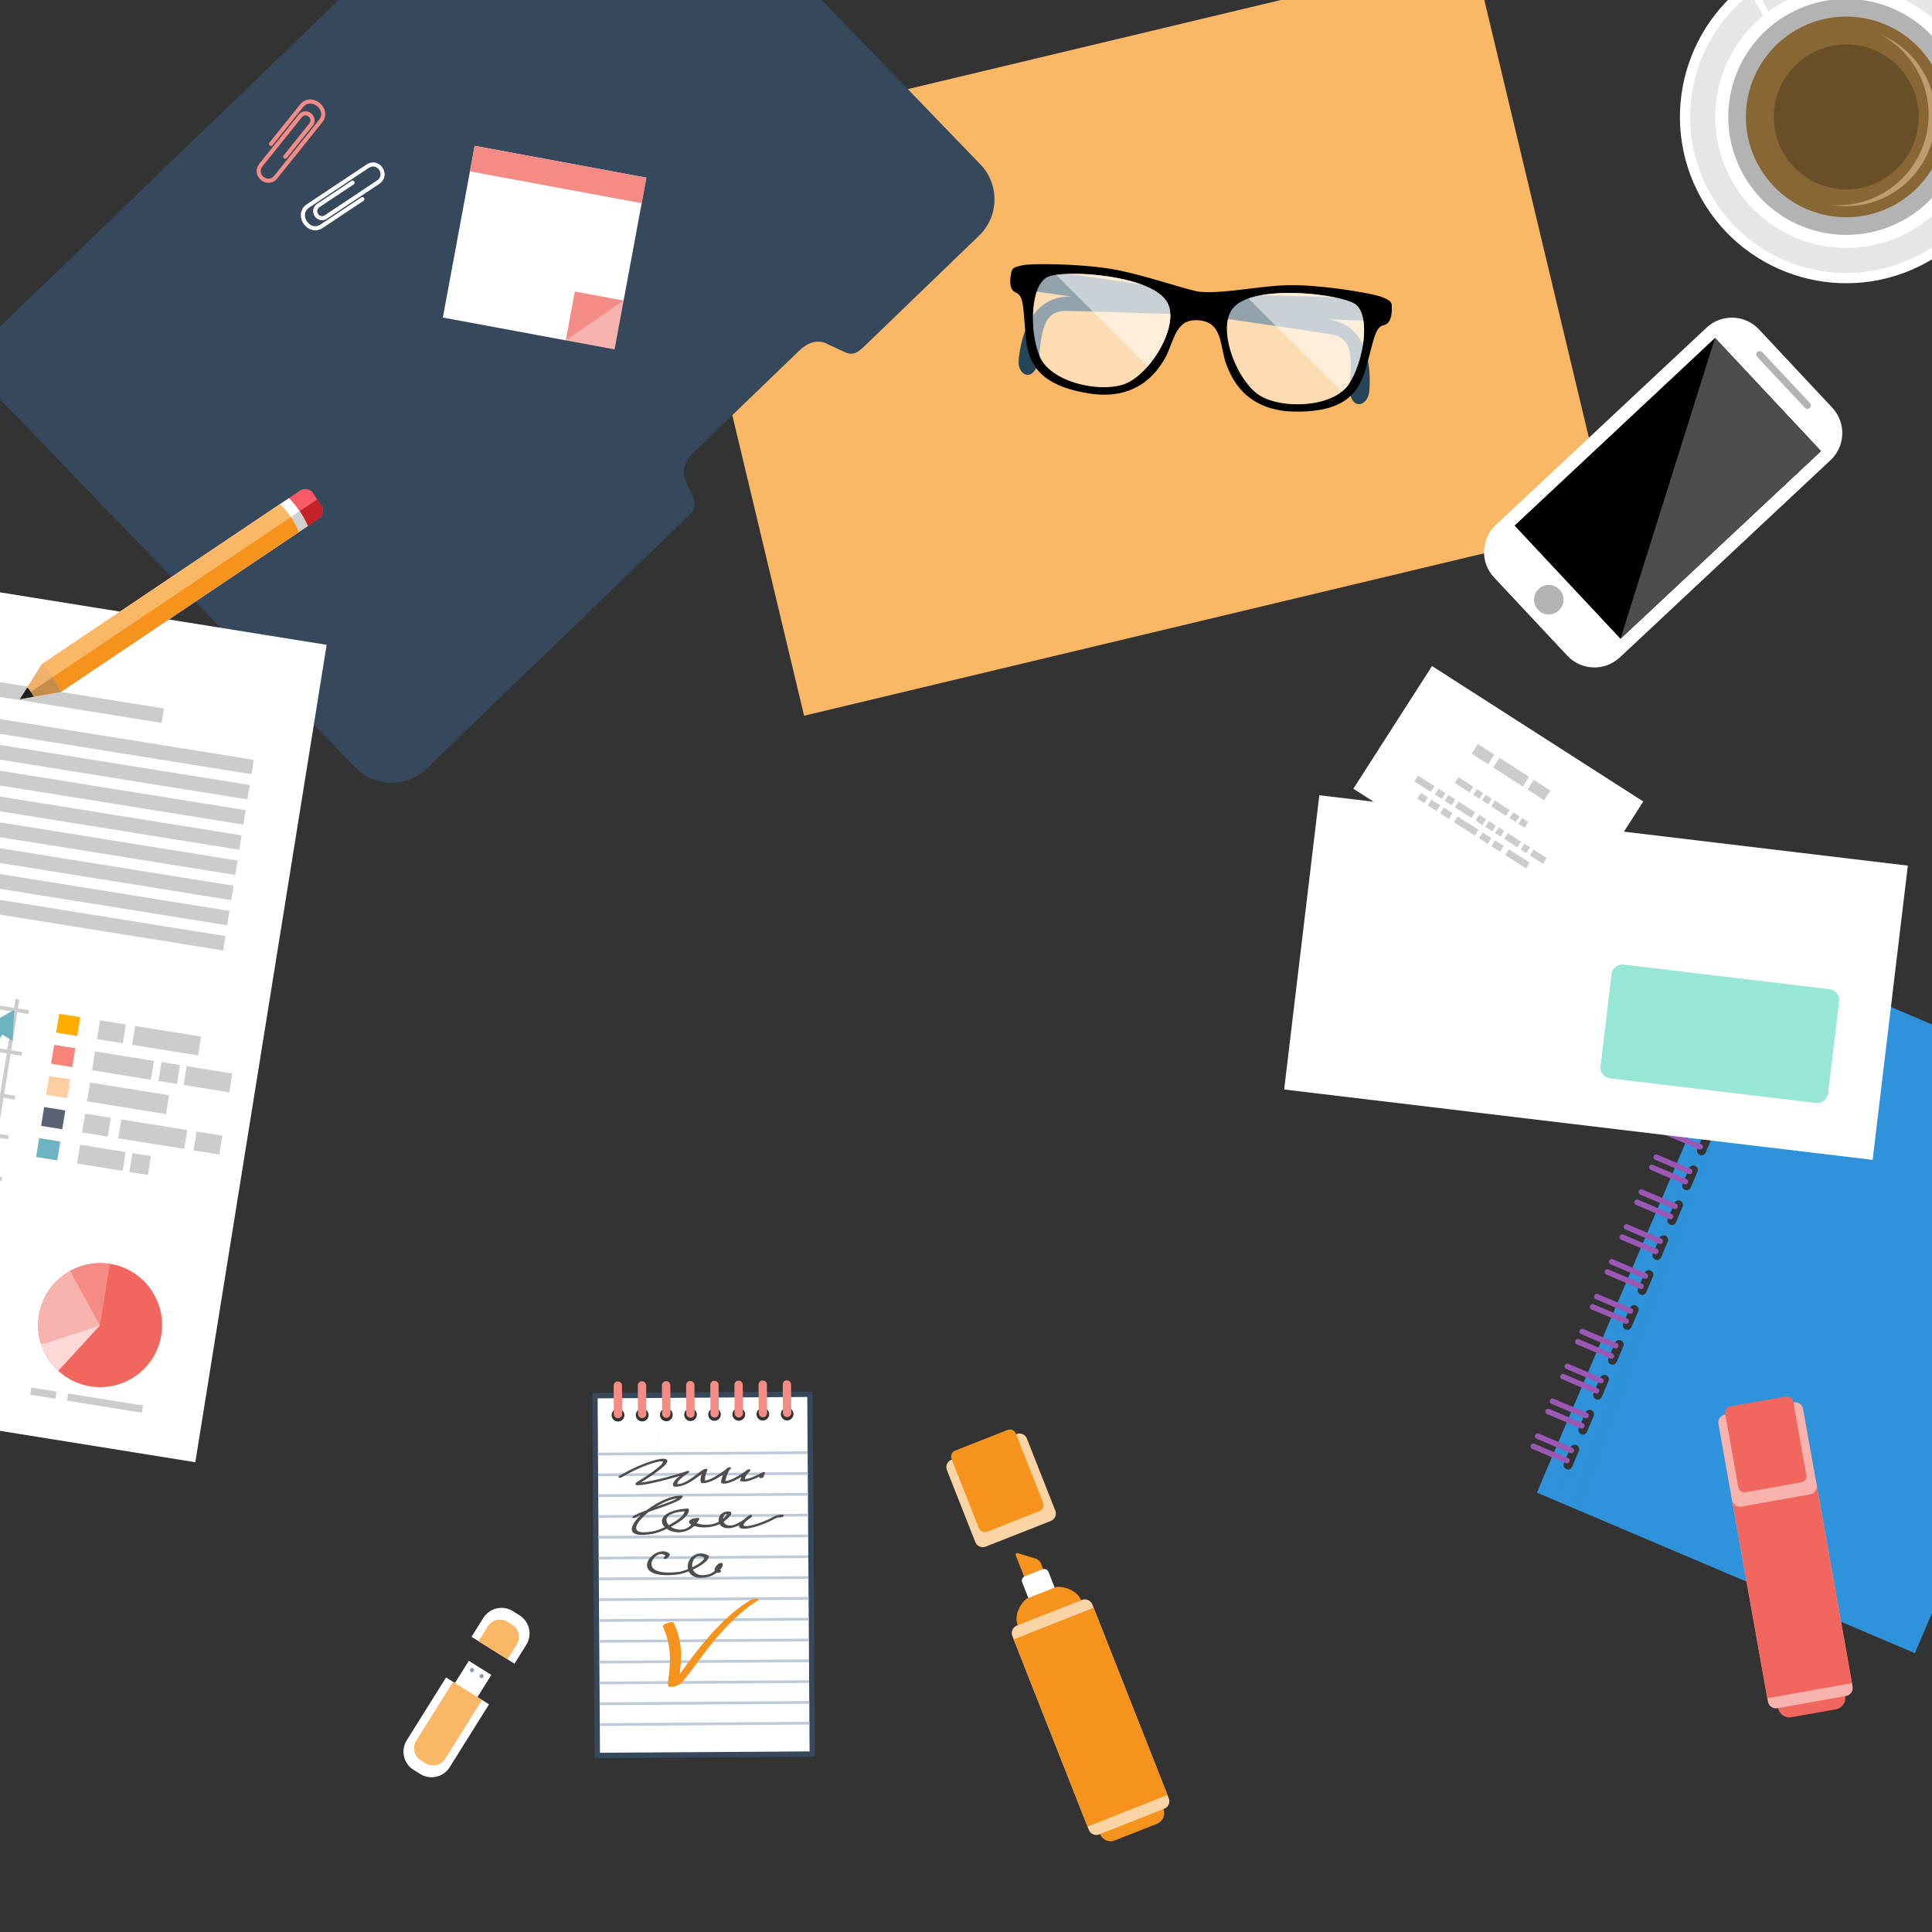 <svg viewBox="0 0 800 800" xmlns="http://www.w3.org/2000/svg" fill-rule="evenodd" clip-rule="evenodd" stroke-linejoin="round" stroke-miterlimit="1.414"><rect x="0" y="0" width="800" height="800" fill="#333333" stroke="none"/><path d="M672.008 365.003l99.407 63.125-1.615 2.544-99.408-63.125 1.616-2.544z" fill="#f6931d"/><path d="M795.506 446.996l4.413 2.804v-3.57l-2.8-1.777-1.616 2.543z" fill="#f6931d" fill-rule="nonzero"/><path d="M644.14 621.344l-7.74-3.29 61.626-145.07-35.483 97.692-2.682 6.31a1.846 1.846 0 0 0-.066 1.256l-2.03 5.59a1.86 1.86 0 0 0-1.266 1.073l-2.777 6.538a1.857 1.857 0 0 0 .508 2.132l-1.712 4.712a1.865 1.865 0 0 0-2.16 1.073l-2.774 6.537a1.857 1.857 0 0 0 1.255 2.52l-4.695 12.927zm17.865-41.836l-2.03 5.59a1.85 1.85 0 0 0-2.21-1.267l2.028-5.587a1.853 1.853 0 0 0 2.212 1.266m36.02-106.525l18.418-43.356-35.482 97.69-2.676 6.302a1.846 1.846 0 0 0-.068 1.258l-2.03 5.59a1.863 1.863 0 0 0-1.268 1.072l-2.774 6.536a1.857 1.857 0 0 0 .504 2.134l-1.712 4.712a1.86 1.86 0 0 0-2.156 1.073L666 562.53a1.858 1.858 0 0 0 1.253 2.522l-1.71 4.713a1.857 1.857 0 0 0-2.906.685l-.096.225 35.484-97.692zm-51.572 149.342l-2.313-.982 4.695-12.927a1.857 1.857 0 0 0 2.155-1.072l2.778-6.536a1.86 1.86 0 0 0-1.253-2.523l1.712-4.712c.14.12.297.22.476.296a1.856 1.856 0 0 0 2.428-.98l.098-.226-10.774 29.663zm33.974-86.182l-2.03 5.59a1.852 1.852 0 0 0-2.212-1.267l2.03-5.59c.154.51.523.95 1.047 1.175.382.16.788.185 1.165.092m-31.66 87.165l-2.314-.984 10.774-29.663 2.68-6.31c.176-.412.188-.853.068-1.254l2.03-5.593a1.852 1.852 0 0 0 1.268-1.073l2.775-6.536a1.86 1.86 0 0 0-.504-2.135l1.71-4.713a1.862 1.862 0 0 0 2.158-1.07l2.777-6.538a1.857 1.857 0 0 0-1.256-2.522l1.712-4.712a1.86 1.86 0 0 0 2.906-.684l.096-.225-26.88 74.01zm82.404-228.35l.466.196-32.25 88.796-2.68 6.307a1.843 1.843 0 0 0-.068 1.252l-2.03 5.59a1.854 1.854 0 0 0-1.267 1.074l-2.775 6.535a1.86 1.86 0 0 0 .504 2.136l-1.71 4.712a1.86 1.86 0 0 0-2.16 1.07l-2.776 6.538a1.858 1.858 0 0 0 1.254 2.52l-1.712 4.713a1.858 1.858 0 0 0-2.905.684l-.1.232 35.484-97.69 14.728-34.668zm-32.32 97.82l-2.03 5.59a1.85 1.85 0 0 0-2.21-1.267l2.03-5.59c.15.51.52.95 1.045 1.175.382.16.79.184 1.164.092m-47.77 131.51l-2.312-.98 26.88-74.01 2.68-6.31a1.84 1.84 0 0 0 .07-1.256l2.03-5.59a1.855 1.855 0 0 0 1.266-1.073l2.775-6.534a1.857 1.857 0 0 0-.506-2.134l1.712-4.712a1.86 1.86 0 0 0 2.157-1.072l2.776-6.536a1.858 1.858 0 0 0-1.254-2.52l1.71-4.713a1.856 1.856 0 0 0 2.906-.688l.1-.23-42.992 118.36zm80.555-229.134l2.315.983-16.14 44.436-2.684 6.315a1.83 1.83 0 0 0-.067 1.258l-2.033 5.59a1.85 1.85 0 0 0-1.267 1.073l-2.775 6.537a1.863 1.863 0 0 0 .505 2.133l-1.712 4.712a1.86 1.86 0 0 0-2.157 1.07l-2.774 6.538a1.857 1.857 0 0 0 1.254 2.52l-1.713 4.713a1.856 1.856 0 0 0-2.906.685l-.096.232 32.25-88.796zm-14.364 54.258l-2.03 5.592a1.853 1.853 0 0 0-1.05-1.176 1.844 1.844 0 0 0-1.16-.09l2.03-5.59c.153.51.522.95 1.046 1.173.383.162.79.185 1.166.09m-63.874 175.863l-2.315-.985 42.993-118.36 2.677-6.303a1.85 1.85 0 0 0 .068-1.256l2.03-5.59a1.86 1.86 0 0 0 1.27-1.072l2.774-6.538a1.858 1.858 0 0 0-.503-2.134l1.713-4.713a1.857 1.857 0 0 0 2.154-1.073l2.78-6.534a1.862 1.862 0 0 0-1.256-2.52l1.713-4.713c.138.12.3.22.476.295a1.86 1.86 0 0 0 2.43-.982l.097-.23-59.098 162.71zM733.95 396.14l2.313.98-4.813 13.253c-.548.137-1.03.52-1.267 1.075l-2.776 6.536a1.858 1.858 0 0 0 .504 2.133l-1.71 4.713a1.862 1.862 0 0 0-2.157 1.073l-2.775 6.535a1.86 1.86 0 0 0 1.253 2.52l-1.71 4.713a1.857 1.857 0 0 0-2.906.687l-.094.22 16.14-44.437zm2.313.98l151.428 64.33-94.77 223.095-139.523-59.27 59.098-162.708 2.68-6.307a1.86 1.86 0 0 0 .065-1.254l2.03-5.592a1.85 1.85 0 0 0 1.266-1.072l2.778-6.536a1.864 1.864 0 0 0-.505-2.135l1.71-4.71a1.856 1.856 0 0 0 2.154-1.072l2.778-6.537a1.856 1.856 0 0 0-1.253-2.52l1.71-4.712a1.855 1.855 0 0 0 2.904-.686l2.778-6.534c.4-.94-.04-2.03-.98-2.43a1.842 1.842 0 0 0-1.163-.093l4.812-13.252z" fill="#2e93db"/><path d="M730.79 411.82l-13.88-5.896a1.152 1.152 0 0 0-1.506.608c-.247.58.028 1.26.608 1.505l13.88 5.896a1.15 1.15 0 0 0 1.505-.605v-.002a1.152 1.152 0 0 0-.607-1.506m-1.794 4.227l-13.88-5.896a1.15 1.15 0 0 0-1.507.61 1.15 1.15 0 0 0 .605 1.506l13.882 5.895a1.147 1.147 0 0 0 1.502-.606 1.153 1.153 0 0 0-.605-1.506m-4.337 10.212l-13.882-5.898a1.15 1.15 0 1 0-.898 2.114l13.88 5.895a1.15 1.15 0 0 0 1.506-.604 1.152 1.152 0 0 0-.606-1.506m-1.796 4.225l-13.88-5.897a1.153 1.153 0 0 0-1.507.608c-.246.582.027 1.26.608 1.507l13.88 5.894a1.15 1.15 0 0 0 1.506-.607h-.004a1.15 1.15 0 0 0-.605-1.505m-4.337 10.21l-13.88-5.896a1.15 1.15 0 0 0-1.506.606 1.15 1.15 0 0 0 .61 1.505l13.88 5.898a1.152 1.152 0 0 0 1.504-.608 1.153 1.153 0 0 0-.606-1.507m-1.794 4.23l-13.882-5.896a1.15 1.15 0 0 0-1.505.607 1.15 1.15 0 0 0 .607 1.505l13.88 5.895a1.148 1.148 0 1 0 .9-2.113m-4.34 10.21l-13.878-5.895a1.155 1.155 0 0 0-1.508.608c-.245.58.03 1.26.61 1.506l13.88 5.897a1.148 1.148 0 1 0 .897-2.113m-1.794 4.226l-13.88-5.896a1.15 1.15 0 0 0-1.505.607v.003a1.15 1.15 0 0 0 .61 1.505l13.878 5.895a1.15 1.15 0 0 0 1.505-.606v-.002a1.15 1.15 0 0 0-.606-1.504m-4.34 10.21l-13.88-5.896a1.153 1.153 0 0 0-1.505.608c-.246.58.026 1.258.608 1.507l13.88 5.893a1.15 1.15 0 0 0 1.504-.607 1.152 1.152 0 0 0-.606-1.507m-1.796 4.23l-13.88-5.898a1.15 1.15 0 0 0-1.506.607 1.15 1.15 0 0 0 .61 1.504l13.878 5.895a1.15 1.15 0 0 0 1.505-.608 1.15 1.15 0 0 0-.61-1.504m-4.337 10.21l-13.88-5.896a1.152 1.152 0 0 0-1.504.608 1.15 1.15 0 0 0 .606 1.505l13.88 5.896a1.148 1.148 0 0 0 1.504-.604h.002a1.154 1.154 0 0 0-.61-1.507m-1.792 4.224l-13.88-5.896a1.15 1.15 0 0 0-1.506.61l-.003-.002c-.243.582.03 1.26.613 1.506l13.88 5.896a1.15 1.15 0 0 0 1.504-.607 1.155 1.155 0 0 0-.606-1.505m-4.34 10.21l-13.88-5.896a1.153 1.153 0 0 0-1.505.605c-.247.582.027 1.26.608 1.507l13.88 5.895a1.15 1.15 0 0 0 1.505-.606 1.152 1.152 0 0 0-.607-1.506m-1.794 4.23l-13.88-5.897a1.148 1.148 0 1 0-.898 2.114l13.88 5.897a1.15 1.15 0 0 0 1.504-.606 1.152 1.152 0 0 0-.606-1.506m-4.338 10.21l-13.88-5.896a1.153 1.153 0 0 0-1.507.607c-.244.58.03 1.26.61 1.506l13.88 5.897a1.148 1.148 0 1 0 .9-2.11m-1.798 4.223l-13.88-5.897a1.15 1.15 0 0 0-1.506.61 1.15 1.15 0 0 0 .608 1.504l13.88 5.896a1.152 1.152 0 0 0 1.505-.608 1.15 1.15 0 0 0-.61-1.505m-4.335 10.21l-13.88-5.895a1.15 1.15 0 0 0-1.506.608 1.15 1.15 0 0 0 .606 1.504l13.88 5.896a1.15 1.15 0 0 0 1.505-.606 1.15 1.15 0 0 0-.606-1.506m-1.794 4.227l-13.88-5.896a1.153 1.153 0 0 0-1.507.61c-.247.58.027 1.26.608 1.507l13.883 5.894a1.15 1.15 0 0 0 1.505-.605 1.154 1.154 0 0 0-.608-1.507m-4.338 10.212l-13.882-5.896a1.147 1.147 0 1 0-.896 2.11l13.88 5.898a1.153 1.153 0 0 0 1.506-.608 1.15 1.15 0 0 0-.608-1.504m-1.796 4.225l-13.88-5.896a1.15 1.15 0 0 0-1.505.605c-.245.582.03 1.26.61 1.506l13.88 5.898a1.15 1.15 0 0 0 1.504-.61 1.153 1.153 0 0 0-.607-1.505m-4.337 10.213l-13.88-5.896a1.15 1.15 0 0 0-1.507.607 1.15 1.15 0 0 0 .608 1.506l13.883 5.895a1.146 1.146 0 0 0 1.502-.608 1.15 1.15 0 0 0-.605-1.504m-1.796 4.227l-13.88-5.897a1.153 1.153 0 0 0-1.507.608 1.152 1.152 0 0 0 .61 1.506l13.88 5.896a1.147 1.147 0 0 0 1.502-.608 1.152 1.152 0 0 0-.607-1.505m-4.336 10.21l-13.882-5.896a1.15 1.15 0 0 0-1.505.608 1.15 1.15 0 0 0 .607 1.506l13.88 5.898a1.15 1.15 0 0 0 1.505-.607 1.154 1.154 0 0 0-.605-1.506m-1.797 4.226l-13.88-5.896a1.15 1.15 0 0 0-1.506.607v.003c-.247.58.026 1.258.607 1.506l13.884 5.894a1.15 1.15 0 0 0 1.502-.607h.002a1.153 1.153 0 0 0-.607-1.506m-4.338 10.21l-13.88-5.895a1.148 1.148 0 0 0-1.505.607 1.15 1.15 0 0 0 .607 1.505l13.88 5.898a1.153 1.153 0 0 0 1.506-.608 1.152 1.152 0 0 0-.608-1.506m-1.795 4.23l-13.882-5.898a1.15 1.15 0 0 0-1.505.608 1.152 1.152 0 0 0 .608 1.505l13.88 5.897a1.148 1.148 0 1 0 .897-2.113m-4.335 10.21l-13.88-5.897a1.15 1.15 0 0 0-1.506.607c-.247.58.028 1.26.608 1.507l13.88 5.895a1.152 1.152 0 0 0 1.505-.607 1.152 1.152 0 0 0-.608-1.506m-1.796 4.225l-13.88-5.897a1.154 1.154 0 0 0-1.507.61c-.245.58.03 1.257.61 1.504l13.88 5.896a1.15 1.15 0 0 0 1.504-.608 1.15 1.15 0 0 0-.605-1.505" fill="#9a57b4"/><path d="M332.96 296.364l-56.31-235.76 333.432-79.638 56.31 235.758-333.432 79.64z" fill="#fab867"/><path d="M258.315-84.997l147.68 153.104c7.943 8.236 7.706 21.474-.53 29.417l-34.942 33.703-12.64 12.192c-3.08 2.97-4.983 3.85-8.292 2.3l-7.373-3.457c-3.66-1.716-7.61-.606-11.332 2.986l-43.7 42.15c-3.722 3.59-4.973 7.495-3.39 11.216l3.188 7.494c1.43 3.366.48 5.236-2.6 8.208l-12.64 12.19-95.217 91.847c-8.236 7.943-21.473 7.704-29.416-.53L-.573 164.718c-7.944-8.236-7.706-21.472.53-29.417l228.94-220.83c8.236-7.943 21.473-7.704 29.417.53" fill="#36485c"/><path d="M-104.06 228.554l239.322 38.455-54.385 338.466-239.32-38.453 54.383-338.47z" fill="#fff"/><path d="M-48.317 274.702L67.87 293.37l-.958 5.96-116.186-18.67.957-5.958zm-41.998 8.53L105.08 314.63l-.958 5.957-195.394-31.395.957-5.96zm-1.675 10.428l195.394 31.396-.957 5.96-195.394-31.398.958-5.958zm-1.675 10.428l195.394 31.395-.96 5.958-195.393-31.393.957-5.96zm-1.675 10.425l195.394 31.396-.958 5.957-195.393-31.396.957-5.96zm-1.676 10.43l195.394 31.393-.958 5.96L-97.973 330.9l.957-5.96zm-1.674 10.424l195.393 31.396-.958 5.958-195.393-31.394.958-5.958zm-1.676 10.427L95.027 377.19l-.957 5.958-195.394-31.395.958-5.96zm-1.676 10.428l195.395 31.396-.958 5.957L-103 362.18l.958-5.958z" fill="#ccc"/><path d="M45.543 523.382c13.994 2.248 23.516 15.416 21.267 29.41-2.248 13.994-15.416 23.516-29.41 21.27-13.994-2.252-23.516-15.418-21.267-29.41 2.25-13.998 15.416-23.518 29.41-21.27" fill="#f2675d"/><path d="M24.127 567.638a25.792 25.792 0 0 1-7.074-11.002l24.42-7.915-17.346 18.92z" fill="#fcd8d6"/><path d="M17.053 556.636a25.554 25.554 0 0 1-.92-11.984c1.302-8.105 6.263-14.707 12.927-18.396l12.41 22.465-24.417 7.917z" fill="#f9b3af"/><path d="M29.06 526.256a25.566 25.566 0 0 1 16.483-2.874l-4.07 25.34-12.413-22.466z" fill="#f48c85"/><path d="M45.543 523.382l-4.07 25.34 20.912-14.872c-3.846-5.408-9.773-9.333-16.842-10.468" fill="#f2675d"/><path d="M12.982 574.554l10.43 1.675-.477 2.972-10.43-1.675.477-2.974zm15.26 2.45l30.988 4.98-.478 2.974-30.987-4.98.478-2.974z" fill="#ccc"/><path d="M24.488 419.783l8.758 1.407-1.254 7.8-8.756-1.408 1.252-7.8z" fill="#ffae00"/><path d="M22.42 432.657l8.756 1.406-1.252 7.8-8.756-1.408 1.252-7.798z" fill="#f7837b"/><path d="M20.352 445.53l8.757 1.408-1.255 7.8-8.757-1.408 1.252-7.8z" fill="#ffcda1"/><path d="M18.282 458.405l8.758 1.406-1.254 7.8-8.757-1.406 1.25-7.798z" fill="#596273"/><path d="M16.214 471.28l8.757 1.405-1.25 7.8-8.758-1.408 1.254-7.798z" fill="#6db4c2"/><path d="M41.443 422.508l10.66 1.712-1.254 7.8-10.66-1.713 1.252-7.8zm-2.067 12.874l24.38 3.916-1.253 7.8-24.38-3.917 1.253-7.797zm-2.07 12.874l32.703 5.255-1.255 7.8-32.703-5.253 1.254-7.8zm18.662-23.414l27.314 4.39-1.253 7.798-27.316-4.39 1.253-7.798zm10.888 14.955l7.67 1.23-1.255 7.802-7.666-1.233 1.253-7.8zm10.444 1.677l18.89 3.037-1.252 7.8-18.893-3.035 1.254-7.8zm14.754 28.784l-10.658-1.712-1.253 7.8 10.658 1.71 1.255-7.798zm-14.524-2.333l-27.315-4.39-1.253 7.8 27.314 4.39 1.254-7.8zm-31.634-5.085l-10.657-1.71-1.256 7.8 10.658 1.712 1.253-7.8zm16.608 15.878l-7.667-1.233-1.254 7.797 7.668 1.234 1.255-7.798zm-10.44-1.678l-18.894-3.037-1.253 7.8 18.892 3.035 1.252-7.8z" fill="#ccc"/><path d="M-115.088 468.84L.892 487.474l-.25 1.565-115.98-18.638.25-1.564z" fill="#ccc" fill-rule="nonzero"/><path d="M8 413.852l-11.84 73.666-1.565-.253L6.435 413.6l1.563.252z" fill="#ccc" fill-rule="nonzero"/><path d="M-112.31 451.553L3.67 470.19l-.25 1.562-115.982-18.636.252-1.563zm2.78-17.28l115.825 19.47-.256 1.555-115.827-19.47.256-1.556zm2.775-17.29L9.225 435.62l-.25 1.563-115.98-18.637.25-1.563zm2.777-17.286l115.98 18.636-.25 1.564-115.98-18.636.25-1.562z" fill="#ccc" fill-rule="nonzero"/><path d="M-83.675 420.975l-33.133 47.872 1.954 1.352L-83 424.176l13.692 35.693.487 1.274 1.194-.66 24.084-13.282 18.708 20.16 1.063 1.143.82-1.33 23.91-38.79 4.273 2.636.637-12.87-11.21 6.355 4.277 2.635-23.09 37.458-18.28-19.692-.63-.682-.815.45-23.7 13.072-14.01-36.52-.807-2.1-1.28 1.85z" fill="#6db4c2" fill-rule="nonzero"/><path d="M423.273 111.308c26.023 1.743 116.813 17.378 130.555 21.82 13.745 4.443 13.774 21.856 13.15 28.9-.623 7.046-9.11 8.287-8.054-3.635 1.054-11.922.587-18.473-7.66-19.942-8.25-1.466-119.945-17.52-127.718-18.422-7.774-.903-5.442-9.5-.274-8.72" fill="#254659"/><path d="M572.185 124.487c-25.927-2.854-118.05-3.408-132.36-1.448-14.31 1.957-17.4 19.094-18.022 26.14-.623 7.044 7.515 9.756 8.57-2.167 1.054-11.92 2.665-18.29 11.042-18.285 8.377 0 121.157 3.814 128.968 4.29 7.812.478 7.027-8.396 1.802-8.533" fill="#254659"/><path d="M462.66 111.837a92.714 92.714 0 0 0-2.07-.383c-13.43-2.308-33.645-2.418-37.208-1.612-4.26.963-4.41 1.29-4.874 4.425-.464 3.134-.187 5.883 2.188 6.916 3.238 1.406 2.895 5.623 4.018 17.91.915 10.01 4.29 18.383 19.876 22.496l1.068-2.95c-6.72-1.976-12.706-5.662-14.995-10.804-4.502-10.113-4.108-29.706 3.12-33.152 3.548-1.69 16.07-1.86 27.76.224l1.116-3.073zm34.633 9.03c-4.405-.294-21.44-6.436-34.634-9.03l-1.12 3.072c9.497 1.692 18.443 4.87 21.58 9.93 5.885 9.484-6.782 30.214-17.4 34.13-5.26 1.94-13.06 1.73-20.063-.33l-1.068 2.948c1.836.484 3.84.91 6.032 1.273 20.403 3.37 28.458-9.247 31.057-13.31 4.637-7.248 4.346-17.83 14.72-16.913 10.377.918 8.433 11.116 11.723 19.067 1.476 3.564 5.3 13.23 17.338 17.098l1.057-2.912c-1.68-.52-3.215-1.167-4.536-1.94-9.764-5.72-18.593-28.352-11.135-36.656 5.188-5.776 19.536-6.67 31.72-5.59l1.182-3.25c-2.913-.224-5.757-.364-8.37-.38-12.18-.077-27.167 3.517-38.085 2.792m28.17 47.937c3.017.97 6.55 1.577 10.698 1.63 21.073.27 26.71-8.01 29.682-18.85 3.264-11.9 3.666-16.11 7.1-16.925 2.52-.6 3.277-3.258 3.37-6.425.094-3.166.005-3.516-4.02-5.212-2.72-1.144-16.258-3.615-28.544-4.564l-1.18 3.25c8.66.77 16.227 2.534 18.632 4.257 6.51 4.662 3.458 24.02-2.75 33.185-5.548 8.19-21.54 9.95-31.932 6.744l-1.056 2.913z"/><clipPath id="a"><path d="M427.725 113.38h137.11v54.02h-137.11z"/></clipPath><g opacity=".5" clip-path="url(#a)"><clipPath id="b"><path d="M427.725 113.38h137.11v54.02h-137.11z"/></clipPath><g clip-path="url(#b)"><path d="M561.2 125.962c-5.79-4.147-41.48-8.55-50.354 1.332-7.46 8.305 1.37 30.937 11.136 36.655 9.476 5.55 30.023 4.71 36.468-4.805 6.208-9.165 9.26-28.522 2.75-33.185m-127.416-11.275c6.428-3.064 42.335-1.133 49.338 10.154 5.884 9.485-6.783 30.213-17.4 34.13-10.304 3.8-30.385-.636-35.06-11.133-4.5-10.114-4.108-29.706 3.122-33.153" fill="#fff"/></g></g><clipPath id="c"><path d="M437.32 113.38h47.296v38.33H437.32z"/></clipPath><g opacity=".5" clip-path="url(#c)"><clipPath id="d"><path d="M437.32 113.38h47.296v38.33H437.32z"/></clipPath><g clip-path="url(#d)"><path d="M437.32 113.798c11.173-1.57 39.647 1.123 45.802 11.042 4.126 6.652-.873 18.835-7.89 26.87l-37.913-37.912z" fill="#fff"/></g></g><clipPath id="e"><path d="M516.944 121.308h47.89V162.2h-47.89z"/></clipPath><g opacity=".5" clip-path="url(#e)"><clipPath id="f"><path d="M516.944 121.308h47.89V162.2h-47.89z"/></clipPath><g clip-path="url(#f)"><path d="M516.944 123.587L555.56 162.2c1.137-.897 2.115-1.912 2.89-3.054 6.208-9.165 9.26-28.522 2.75-33.185-4.86-3.48-30.81-7.14-44.256-2.373" fill="#fff"/></g></g><path d="M546.31 329.293l243.683 29.142-14.573 121.842-243.682-29.143 14.57-121.84z" fill="#fff"/><path d="M672.325 399.415l85.24 10.194c2.468.293 4.248 2.557 3.953 5.03l-4.56 38.124a4.537 4.537 0 0 1-5.027 3.955l-85.24-10.194a4.538 4.538 0 0 1-3.952-5.03l4.56-38.127a4.54 4.54 0 0 1 5.028-3.956" fill="#98e6d6"/><path d="M730.948-11.718c33.21-18.525 75.15-6.62 93.674 26.59 18.526 33.212 6.62 75.15-26.593 93.676-33.21 18.525-75.15 6.62-93.675-26.592-18.524-33.21-6.62-75.15 26.592-93.674" fill="#fff"/><path d="M733.01-8.023c31.17-17.386 70.53-6.212 87.918 24.958 17.385 31.17 6.212 70.53-24.958 87.917-31.17 17.387-70.532 6.212-87.918-24.957-17.387-31.17-6.213-70.532 24.957-87.918" fill="#e6e6e6"/><path d="M720.693-21.414l4.033-2.25c2.586-1.44 5.882-.506 7.324 2.08L748.542 7.98c1.442 2.586.506 5.883-2.08 7.326l-4.032 2.25c-2.587 1.442-5.883.506-7.326-2.08l-16.49-29.563c-1.442-2.587-.508-5.885 2.08-7.327" fill="#fff"/><path d="M722.737-19.48l2.56-1.43a3.43 3.43 0 0 1 4.654 1.323l15.48 27.752a3.428 3.428 0 0 1-1.32 4.653l-2.56 1.43a3.432 3.432 0 0 1-4.653-1.322l-15.48-27.753a3.434 3.434 0 0 1 1.32-4.654" fill="#e6e6e6"/><path d="M738.067 1.048c26.16-14.592 59.197-5.214 73.79 20.946 14.59 26.16 5.213 59.196-20.948 73.788-26.16 14.593-59.198 5.215-73.79-20.946-14.59-26.16-5.213-59.196 20.946-73.788" fill="#fff"/><path d="M740.69 5.75c23.564-13.143 53.32-4.696 66.463 18.868 13.143 23.562 4.696 53.317-18.866 66.46-23.564 13.144-53.32 4.697-66.46-18.865-13.145-23.564-4.7-53.318 18.864-66.462" fill="#b3b3b3"/><path d="M744.252 12.133c20.038-11.176 45.34-3.994 56.52 16.044 11.176 20.038 3.992 45.342-16.045 56.52-20.038 11.176-45.342 3.992-56.517-16.045-11.18-20.038-3.995-45.342 16.042-56.52" fill="#886734"/><path d="M749.874 22.212c14.472-8.072 32.746-2.884 40.82 11.586 8.07 14.473 2.883 32.747-11.59 40.82-14.468 8.072-32.746 2.885-40.818-11.587-8.072-14.47-2.885-32.745 11.588-40.817" fill="#694f28"/><path d="M778.665 14.315a36.767 36.767 0 0 1 18.074 16.11c9.935 17.813 3.55 40.305-14.26 50.24a36.782 36.782 0 0 1-23.846 4.212 37.33 37.33 0 0 0 20.723-4.674c18.09-10.09 24.574-32.934 14.486-51.023a37.334 37.334 0 0 0-15.18-14.865" fill="#bd9d6e"/><path d="M728.337 136.376l30.39 32.464c5.764 6.16 5.444 15.912-.713 21.676l-87.322 81.743c-6.157 5.76-15.91 5.44-21.675-.718l-30.39-32.465c-5.765-6.158-5.442-15.91.714-21.675l87.323-81.742c6.156-5.763 15.91-5.44 21.675.716" fill="#fff"/><path d="M710.162 139.93l43.864 46.858-83.013 77.71-43.866-46.856 83.015-77.71z"/><path d="M727.627 147.764l19.733 21.08a1.43 1.43 0 0 0 2.016.066 1.43 1.43 0 0 0 .066-2.016l-19.73-21.08a1.43 1.43 0 0 0-2.018-.065 1.43 1.43 0 0 0-.067 2.013" fill="#b3b3b3"/><path d="M710.16 139.93L671.014 264.5l83.013-77.712-43.865-46.857z" fill="#4d4d4d"/><path d="M647.628 242.386a8.656 8.656 0 1 1-12.638 11.83 8.656 8.656 0 0 1 12.638-11.83" fill="#fff"/><path d="M645.763 244.132a6.1 6.1 0 1 1-8.905 8.34 6.1 6.1 0 0 1 8.905-8.34" fill="#b3b3b3"/><path d="M25.22 286.47l-16.98 3.027 9.222-14.576 106.858-71.79a3.805 3.805 0 0 1 5.264 1.033l3.527 5.25a3.807 3.807 0 0 1-1.03 5.267L25.22 286.47z" fill="#f85a68"/><path d="M25.22 286.47l-16.98 3.027 13.625-9.153 109.483-73.558 1.763 2.625a3.807 3.807 0 0 1-1.03 5.268L25.22 286.47z" fill="#c62229"/><path d="M25.22 286.47l-16.98 3.027 9.222-14.576 102.218-68.675c3.424 3.602 5.962 7.447 7.76 11.55L25.22 286.468z" fill="#fff"/><path d="M25.22 286.47l-16.98 3.027 13.625-9.153 102.202-68.666a38.437 38.437 0 0 1 3.372 6.115L25.22 286.47z" fill="#d0d0d0"/><path d="M25.22 286.47l-16.98 3.027 9.222-14.576 98.534-66.2c3.488 3.59 6.023 7.436 7.76 11.55l-98.536 66.2z" fill="#fab867"/><path d="M25.22 286.47l-16.98 3.027 13.625-9.153 98.554-66.214a35.757 35.757 0 0 1 3.335 6.138l-98.536 66.2z" fill="#f6931d"/><path d="M25.22 286.47l-16.98 3.027 9.22-14.575a37.936 37.936 0 0 1 4.404 5.422 38.07 38.07 0 0 1 3.356 6.125" fill="#f0b16c"/><path d="M25.22 286.47l-16.98 3.027 13.625-9.153a38.14 38.14 0 0 1 3.355 6.125" fill="#c78b4c"/><path d="M13.85 288.496l-5.608 1 3.045-4.815a12.75 12.75 0 0 1 2.563 3.816" fill="#1e1e1e"/><path d="M430.937 647.164l7.366 18.678c.285.722-.256 1.08-1.204.793l-6.893-2.083c-.948-.287-1.956-1.112-2.242-1.834l-7.365-18.68c-.283-.72.258-1.076 1.205-.79l6.892 2.083c.95.29 1.957 1.113 2.24 1.835" fill="#f6931d"/><path d="M434.172 650.934l10.193 25.846c.395 1-.1 2.14-1.1 2.534l-7.268 2.867c-1 .396-2.14-.1-2.535-1.1l-10.194-25.844a1.958 1.958 0 0 1 1.1-2.534l7.27-2.867c1-.394 2.14.1 2.534 1.1" fill="#fff"/><path d="M447.635 662.648l34.1 86.45a4.714 4.714 0 0 1-2.647 6.092l-17.475 6.892c-2.403.947-5.144-.243-6.09-2.646l-34.098-86.45c-1.965-4.984 2.415-10.515 4.017-11.148l11.65-4.595c1.6-.63 8.578.42 10.543 5.405" fill="#f6931d"/><path d="M452.306 664.383l31.655 80.26a3.337 3.337 0 0 1-1.873 4.315l-26.918 10.616a3.334 3.334 0 0 1-4.316-1.872l-31.656-80.26a3.34 3.34 0 0 1 1.875-4.317l26.92-10.617a3.336 3.336 0 0 1 4.314 1.875" fill="#fbd4a5"/><path d="M452.845 665.75l30.576 77.525-33.106 13.06-30.576-77.527 33.108-13.058z" fill="#f6931d"/><path d="M425.215 595.693l11.752 29.8a3.334 3.334 0 0 1-1.874 4.313l-26.92 10.617a3.333 3.333 0 0 1-4.313-1.872l-11.754-29.8a3.337 3.337 0 0 1 1.875-4.315l26.92-10.616a3.338 3.338 0 0 1 4.316 1.874" fill="#fbd4a5"/><path d="M431.936 622.232l-11.285-28.61a2.682 2.682 0 0 0-3.47-1.507l-21.646 8.54a2.68 2.68 0 0 0-1.506 3.47l11.283 28.608a2.686 2.686 0 0 0 3.47 1.508l21.648-8.537a2.685 2.685 0 0 0 1.51-3.47" fill="#f6931d"/><path d="M734.44 592.358l3.522 19.768c.135.764-.465 1.005-1.337.537l-6.343-3.408c-.872-.468-1.698-1.474-1.834-2.24l-3.523-19.766c-.135-.767.467-1.007 1.34-.54l6.342 3.406c.87.47 1.696 1.476 1.832 2.24" fill="#bd1d2d"/><path d="M736.864 596.694l4.873 27.35a1.957 1.957 0 0 1-1.58 2.267l-7.692 1.373a1.958 1.958 0 0 1-2.266-1.58l-4.876-27.353a1.96 1.96 0 0 1 1.58-2.268l7.692-1.37a1.96 1.96 0 0 1 2.267 1.582" fill="#fff"/><path d="M747.742 610.84l16.305 91.49c.452 2.543-1.258 4.994-3.798 5.447l-18.496 3.296c-2.542.454-4.992-1.257-5.448-3.798l-16.302-91.49c-.942-5.275 4.448-9.83 6.14-10.132l12.33-2.2c1.696-.298 8.326 2.113 9.267 7.388" fill="#f2675d"/><path d="M751.976 613.467l15.138 84.938a3.34 3.34 0 0 1-2.692 3.86l-28.488 5.075a3.336 3.336 0 0 1-3.86-2.69l-15.137-84.94a3.336 3.336 0 0 1 2.692-3.858l28.486-5.078a3.338 3.338 0 0 1 3.86 2.693" fill="#f9b3af"/><path d="M752.233 614.914l14.62 82.045-35.038 6.242-14.62-82.045 35.038-6.244z" fill="#f2675d"/><path d="M746.613 583.377l5.62 31.537c.32 1.8-.89 3.536-2.69 3.857l-28.49 5.08a3.342 3.342 0 0 1-3.86-2.69l-5.62-31.538a3.34 3.34 0 0 1 2.693-3.86l28.488-5.074a3.335 3.335 0 0 1 3.86 2.69" fill="#f9b3af"/><path d="M747.947 610.72l-5.396-30.278a2.684 2.684 0 0 0-3.102-2.164l-22.91 4.085a2.68 2.68 0 0 0-2.163 3.102l5.395 30.277a2.685 2.685 0 0 0 3.102 2.167l22.91-4.086a2.685 2.685 0 0 0 2.165-3.104" fill="#f2675d"/><path d="M196.555 60.39l71.104 13.18-9.437 50.903-23.942 16.456-50.904-9.436 13.178-71.104z" fill="#fff"/><path d="M238.026 120.73l20.198 3.743-23.943 16.455 3.747-20.198zm-41.47-60.34l71.103 13.18-1.96 10.57-71.106-13.176 1.96-10.573z" fill="#f48c85"/><path d="M254.48 144.673l-20.198-3.744 23.942-16.458-3.743 20.2z" fill="#f9b3af"/><path d="M191.508 712.64l11.946-19.098-9.324-5.835-11.948 19.097 9.326 5.835z" fill="#fff"/><path d="M202.5 705.73l-16.302 26.054c-2.578 4.12-8.057 5.382-12.178 2.803l-2.81-1.757c-4.12-2.578-5.382-8.058-2.803-12.178l16.3-26.055L202.5 705.73z" fill="#fff"/><path d="M199.608 703.92l-15.216 24.32c-1.74 2.783-5.44 3.633-8.22 1.893l-1.897-1.187c-2.782-1.74-3.633-5.438-1.893-8.22l15.217-24.32 12.007 7.515z" fill="#fab867"/><path d="M217.94 681.052l-4.905 7.84-17.793-11.13 4.904-7.843c2.578-4.12 8.06-5.38 12.178-2.805l2.812 1.76c4.12 2.575 5.382 8.055 2.803 12.176" fill="#fff"/><path d="M213.963 680.978l-3.82 6.107-12.012-7.515 3.823-6.108c1.74-2.78 5.44-3.633 8.22-1.893l1.898 1.185c2.78 1.74 3.634 5.44 1.894 8.222" fill="#fab867"/><path d="M200.18 694.51a.893.893 0 1 1-1.515-.945.89.89 0 0 1 1.23-.283c.418.26.546.812.285 1.23m-3.975-2.487a.893.893 0 1 1-.283-1.23.89.89 0 0 1 .283 1.23" fill="#909faf"/><path d="M149.546 81.767a.844.844 0 1 1 .935 1.404L133.67 94.365c-2.264 1.506-4.574 1.182-6.308-.044a6.635 6.635 0 0 1-2.632-3.952c-.46-2.073.132-4.328 2.397-5.835l24.6-16.374c1.93-1.286 3.86-1.074 5.294-.108a5.162 5.162 0 0 1 2.143 3.23c.34 1.713-.215 3.6-2.16 4.895L135.48 90.505c-1.494.992-2.986.834-4.093.09a3.857 3.857 0 0 1-1.067-1.077 3.925 3.925 0 0 1-.58-1.404c-.26-1.326.175-2.79 1.68-3.792l14.102-9.385a.845.845 0 0 1 1.17.235.845.845 0 0 1-.235 1.17l-14.1 9.385c-.852.566-1.103 1.357-.966 2.062.057.285.17.56.33.796.16.24.365.45.604.61.58.39 1.387.46 2.22-.097L156.07 74.77c1.288-.857 1.66-2.07 1.445-3.162a3.45 3.45 0 0 0-1.435-2.163c-.907-.61-2.148-.73-3.42.117l-24.602 16.373c-1.59 1.06-2.01 2.63-1.688 4.067a4.91 4.91 0 0 0 .714 1.648c.338.51.763.954 1.243 1.294 1.204.85 2.816 1.07 4.405.012l16.814-11.19z" fill="#fff" fill-rule="nonzero"/><path d="M592.97 275.79l87.48 56.095-32.578 50.8-87.477-56.093 32.575-50.8z" fill="#fff"/><path d="M611.955 308.07l6.796 4.356-2.583 4.032-6.795-4.357 2.585-4.03zm8.953 5.74l12.253 7.857-2.584 4.03-12.25-7.856 2.583-4.03zm14.192 9.1l6.87 4.404-2.586 4.032-6.87-4.404 2.587-4.032zm-14.513 19.658l2.31 1.482-1.532 2.39-2.31-1.483 1.532-2.39zm3.795 2.434l5.438 3.486-1.534 2.39-5.436-3.487 1.532-2.387zm6.83 4.38l2.313 1.482-1.534 2.39-2.31-1.483 1.533-2.387zm3.796 2.433l5.438 3.487-1.534 2.388-5.436-3.486 1.532-2.39zm-31.09-29.985l6.12 3.924-1.535 2.39-6.118-3.925 1.532-2.39zm7.642 4.902l2.563 1.642-1.532 2.39-2.56-1.644 1.53-2.39zm3.633 2.328l2.562 1.644-1.532 2.39-2.56-1.643 1.53-2.39zm3.787 2.427l6.118 3.924-1.532 2.39-6.12-3.922 1.533-2.39zm7.643 4.903l2.562 1.643-1.533 2.388-2.56-1.64 1.53-2.39zm3.633 2.33l2.563 1.642-1.535 2.39-2.563-1.644 1.533-2.39zm-43.1-17.588l6.833 4.38-1.533 2.39-6.833-4.38 1.532-2.39zm8.536 5.473l2.86 1.835-1.53 2.39-2.862-1.836 1.532-2.39zm4.056 2.6l2.862 1.836-1.533 2.39-2.86-1.834 1.53-2.39zm4.227 2.71l6.833 4.38-1.533 2.39-6.832-4.38 1.532-2.39zm8.535 5.475l2.86 1.834-1.53 2.39-2.862-1.835 1.53-2.39zm4.057 2.6l2.86 1.835-1.533 2.39-2.86-1.836 1.533-2.39zm-25.28-9.81l-2.91-1.867-1.53 2.39 2.91 1.867 1.53-2.39zm42.123 27.01l-8.61-5.52-1.533 2.39 8.61 5.52 1.532-2.39zm-10.756-6.895l-3.604-2.313-1.534 2.39 3.606 2.312 1.532-2.39zm-5.11-3.278l-3.604-2.312-1.534 2.39 3.606 2.31 1.532-2.388zm-5.324-3.414l-8.61-5.52-1.533 2.388 8.612 5.523 1.53-2.39zm-10.755-6.896l-3.606-2.313-1.533 2.39 3.604 2.312 1.534-2.39zm-5.11-3.277l-3.606-2.313-1.535 2.39 3.605 2.31 1.534-2.388z" fill="#ccc"/><path d="M253.785 593.128l74.35-.49.013 1.95-74.35.488-.013-1.948zm.055 8.222l74.35-.49.013 1.95-74.35.487-.013-1.946zm.054 8.222l74.35-.49.012 1.948-74.35.488-.012-1.946zm.054 8.223l74.35-.49.014 1.948-74.35.488-.014-1.944zm.054 8.222l74.35-.49.012 1.946-74.35.49-.012-1.946zm.054 8.22l74.35-.49.013 1.948-74.35.49-.015-1.947zm.054 8.223l74.35-.49.012 1.948-74.35.488-.012-1.947zm.055 8.222l74.35-.49.012 1.948-74.35.49-.012-1.948zm.055 8.22l74.35-.488.012 1.947-74.35.49-.013-1.947zm.052 8.224l74.35-.49.014 1.948-74.35.49-.014-1.948zm.055 8.22l74.35-.49.012 1.95-74.35.49-.014-1.95zm.053 8.224l74.35-.49.014 1.947-74.35.49-.013-1.948zm.055 8.22l74.35-.49.013 1.95-74.35.49-.013-1.95zm.055 8.223l74.35-.49.012 1.95-74.35.488-.013-1.946zm.053 8.222l74.35-.49.013 1.947-74.35.49-.013-1.947zm.055 8.222l74.35-.49.013 1.948-74.35.49-.01-1.948z" fill="#fff"/><path d="M245.23 576.82l14.043-.094-2.46 6.773a2.646 2.646 0 1 0-1.807 4.976l-9.526 26.23-.25-37.888zm14.043-.094l10.002-.065-2.46 6.775a2.647 2.647 0 0 0-1.808 4.975l-19.35 53.275-.177-26.978 9.527-26.23a2.645 2.645 0 0 0 3.55-2.507 2.65 2.65 0 0 0-1.743-2.47l2.46-6.774zm10.002-.065l10-.064-2.46 6.773a2.645 2.645 0 0 0-3.55 2.505 2.65 2.65 0 0 0 1.744 2.47l-29.176 80.322-.178-26.982 19.35-53.275a2.646 2.646 0 0 0 1.808-4.975l2.46-6.774zm10-.064l10.002-.066-2.46 6.772a2.648 2.648 0 0 0-1.807 4.977l-38.997 107.365-.178-26.98 29.174-80.32a2.648 2.648 0 0 0 3.55-2.506 2.648 2.648 0 0 0-1.745-2.47l2.46-6.776zm10.002-.066l10-.066-2.46 6.77a2.648 2.648 0 0 0-1.807 4.98l-48.82 134.412-.177-26.98L285.01 588.28c.286.1.596.157.92.154a2.646 2.646 0 0 0 .887-5.133l2.46-6.772zm10-.066l10-.067-2.458 6.773a2.647 2.647 0 1 0-1.808 4.977L254.226 727.97l-8 .053-.037-5.397 48.82-134.412a2.65 2.65 0 0 0 3.55-2.508 2.653 2.653 0 0 0-1.744-2.47l2.46-6.77zm10-.067l10.002-.065-2.46 6.772a2.646 2.646 0 1 0-1.808 4.976l-50.785 139.825-10 .065 50.784-139.823a2.647 2.647 0 0 0 1.808-4.977l2.458-6.773zm10.002-.065l10-.066-2.46 6.773a2.647 2.647 0 1 0-1.81 4.975l-50.78 139.823-10 .065 50.785-139.825a2.648 2.648 0 0 0 1.807-4.976l2.46-6.772zm10-.066l7.194-.048.996 151.205-63.242.416 50.785-139.826a2.647 2.647 0 0 0 1.808-4.976l2.46-6.773z" fill="#36485c"/><path d="M247.465 579.026l11-.074-1.65 4.547a2.647 2.647 0 1 0-1.808 4.976l-7.347 20.226-.195-29.678zm11-.073l10.002-.067-1.65 4.548a2.647 2.647 0 0 0-1.81 4.976l-17.17 47.274-.177-26.98 7.347-20.227c.287.105.597.16.92.156a2.643 2.643 0 0 0 2.63-2.663 2.65 2.65 0 0 0-1.742-2.47l1.65-4.547zm10.002-.067l10-.066-1.65 4.548a2.646 2.646 0 0 0-1.808 4.977l-26.994 74.322-.178-26.983 17.17-47.274a2.646 2.646 0 0 0 1.81-4.975l1.65-4.55zm10-.066l10.002-.066-1.654 4.548a2.648 2.648 0 0 0-1.807 4.977L248.19 689.642l-.177-26.977 26.993-74.322a2.647 2.647 0 1 0 1.808-4.976l1.65-4.548zm10.002-.065l10-.067-1.653 4.548a2.648 2.648 0 0 0-3.55 2.506 2.653 2.653 0 0 0 1.742 2.47l-46.64 128.412-.178-26.98L285.01 588.28c.286.1.596.157.92.154a2.646 2.646 0 0 0 .886-5.132l1.652-4.548zm10-.066l10-.068-1.65 4.548a2.646 2.646 0 1 0-1.808 4.976l-49.98 137.6-6.602.044-.06-9.165 46.64-128.41a2.65 2.65 0 0 0 1.808-4.978l1.652-4.55zm10-.068l10-.068-1.65 4.55a2.646 2.646 0 1 0-1.808 4.976l-49.977 137.597-10.002.067 49.978-137.598a2.647 2.647 0 0 0 1.808-4.977l1.65-4.548zm10-.068l10-.064-1.65 4.55a2.648 2.648 0 0 0-1.807 4.976l-49.98 137.597-10 .065L315.01 588.08a2.648 2.648 0 0 0 1.808-4.976l1.652-4.55zm10-.063l5.8-.037.966 146.764-60.2.395 49.976-137.597a2.646 2.646 0 1 0 1.808-4.977l1.652-4.548z" fill="#fff"/><path d="M247.613 601.522l86.806-.57.005 1.133-86.805.57-.007-1.133zm.057 8.618l86.806-.57.006 1.134-86.805.57-.008-1.134zm.056 8.618l86.807-.572.006 1.135-86.807.573-.008-1.134zm.057 8.617l86.806-.572.005 1.135-86.806.572-.008-1.135zm.057 8.615l86.806-.57.007 1.134-86.806.572-.007-1.135zm.057 8.62l86.805-.573.008 1.135-86.806.572-.007-1.135zm.057 8.616l86.806-.572.007 1.135-86.806.57-.005-1.135zm.056 8.617l86.807-.57.007 1.134-86.806.572-.007-1.138zm.057 8.617l86.806-.57.007 1.134-86.806.572-.007-1.135zm.057 8.617l86.805-.57.006 1.133-86.806.573-.006-1.136zm.056 8.618l86.806-.572.008 1.135-86.806.572-.007-1.135zm.057 8.617l86.806-.57.007 1.133-86.806.573-.007-1.136zm.056 8.618l86.806-.57.006 1.133-86.806.57-.007-1.133zm.057 8.617l86.806-.57.008 1.132-86.806.572-.007-1.136z" fill="#bdcad9"/><path d="M265.82 571.962a1.73 1.73 0 0 1 1.738 1.715l.076 11.764a1.73 1.73 0 0 1-1.714 1.74 1.733 1.733 0 0 1-1.738-1.714l-.077-11.765a1.73 1.73 0 0 1 1.714-1.737m10-.067a1.73 1.73 0 0 1 1.737 1.716l.077 11.763a1.73 1.73 0 0 1-1.714 1.738 1.73 1.73 0 0 1-1.737-1.715l-.078-11.764a1.73 1.73 0 0 1 1.715-1.738m10-.066a1.73 1.73 0 0 1 1.738 1.715l.078 11.764c.006.95-.764 1.73-1.715 1.737a1.733 1.733 0 0 1-1.736-1.716l-.078-11.764a1.73 1.73 0 0 1 1.716-1.737m9.998-.066a1.73 1.73 0 0 1 1.74 1.715l.076 11.762a1.73 1.73 0 0 1-1.714 1.738 1.73 1.73 0 0 1-1.738-1.714l-.078-11.764a1.732 1.732 0 0 1 1.715-1.738m10.002-.066a1.73 1.73 0 0 1 1.737 1.715l.076 11.764a1.73 1.73 0 0 1-1.714 1.74 1.735 1.735 0 0 1-1.74-1.717l-.076-11.765a1.732 1.732 0 0 1 1.715-1.737m10.003-.068c.95-.005 1.73.767 1.738 1.718l.08 11.762a1.73 1.73 0 0 1-1.716 1.74 1.735 1.735 0 0 1-1.74-1.716l-.076-11.763a1.734 1.734 0 0 1 1.716-1.74m10-.064a1.73 1.73 0 0 1 1.737 1.715l.08 11.766a1.73 1.73 0 0 1-1.715 1.74 1.734 1.734 0 0 1-1.738-1.717l-.077-11.765a1.73 1.73 0 0 1 1.714-1.738m-70.004.46a1.73 1.73 0 0 1 1.736 1.715l.077 11.763a1.73 1.73 0 0 1-1.714 1.738 1.73 1.73 0 0 1-1.74-1.714l-.078-11.767a1.734 1.734 0 0 1 1.716-1.738" fill="#f48c85"/><path d="M314.63 612.022l1.394-1 .03.014.028.013.026.012.024.016.02.015.02.018.017.02.014.02.012.02.01.02.01.02.006.024.004.024.002.022v.022l-.002.027-.005.024-.006.025-.008.024-.01.027-.012.028-.015.024-.017.028-.02.026-.02.027-.022.026-.023.027-.028.027-.03.025-.03.026-.034.026-.035.027-.035.024-.038.024-.04.023-.04.024-.04.02-.04.022-.042.02-.042.018-.044.017-.044.017-.043.014-.044.018-.045.013-.044.013-.044.01-.045.01-.042.01-.046.006-.042.007-.044.005-.042.005-.042.002h-.122l-.04-.005-.038-.004-.037-.005-.036-.006-.035-.01-.033-.007-.032-.012zm1.394-1l-1.393 1-.22-.22-.006-.09.008-.05.01-.04.01-.036.012-.036.013-.04.013-.035.016-.044.017-.044.02-.046.018-.047.02-.052.02-.05.023-.055.022-.053.023-.056.023-.056.024-.057.024-.057.023-.057.024-.057.023-.053.022-.06.02-.05.02-.054.02-.05.02-.047.017-.05.016-.04.013-.04.013-.035 1.806-.244-.016.044-.017.048-.018.05-.02.048-.02.05-.02.055-.022.055-.023.057-.02.053-.024.06-.024.058-.024.057-.023.057-.023.057-.023.056-.024.055-.02.054-.022.053-.02.05-.02.048-.016.046-.017.044-.015.038-.012.034-.012.03-.007.027-.006.018-.004.01.003-.02-.005-.07-.215-.21zm.304-.573l-.958-.62.04-.023.043-.022.042-.02.044-.02.04-.02.045-.017.044-.015.044-.017.044-.012.043-.014.046-.013.044-.01.045-.008.044-.01.044-.007.042-.005.043-.003.04-.004h.123l.04.003.037.003.04.005.034.007.035.007.03.01.034.007.03.013.03.013.026.014.027.017.024.016.023.015.02.02.016.02.013.02.012.02.01.023.007.02.007.026.003.022.002.025v.025l-.005.024-.005.027-.007.024-.01.026-.01.026-.015.024-.015.028-.018.026-.018.027-.024.027-.023.025-.025.028-.028.027-.03.025-.03.027-.032.024-.035.025-.037.023-.037.025-.04.024zm.425-.433l-1.807.243 1.382.188-.14.08-.162.09-.184.1-.205.11-.224.12-.244.125-.263.135-.277.137-.29.143-.303.146-.316.148-.323.148-.336.15-.342.15-.347.145-.354.14-.358.14-.36.133-.365.124-.365.12-.364.107-.364.097-.365.086-.362.072-.36.058-.353.038-.348.018-.336-.01-.32-.033-.294-.064-.264-.094-.228-.124 1.587-.9.094.05.104.037.112.023.127.015h.146l.164-.007.188-.02.21-.033.228-.046.246-.057.262-.072.275-.08.286-.09.292-.104.3-.112.302-.117.305-.122.304-.127.302-.128.3-.135.292-.134.285-.133.277-.134.266-.13.25-.125.24-.12.22-.116.204-.107.185-.1.16-.086.138-.077.11-.063 1.383.188zm-10.255 2.845l1.81-.26-.01.027-.01.027-.015.027-.017.027-.02.03-.02.025-.02.027-.024.026-.026.025-.028.027-.03.026-.03.024-.03.026-.035.023-.035.023-.035.023-.038.023-.038.022-.04.02-.04.02-.04.02-.043.016-.043.018-.042.015-.044.017-.045.014-.046.015-.045.01-.047.012-.047.01-.047.01-.048.007-.045.005-.045.003-.044.004-.044.003-.042-.003h-.04l-.04-.002-.037-.004-.037-.003-.036-.005-.033-.01-.033-.007-.032-.01-.028-.012-.027-.01-.027-.013-.022-.016-.022-.015-.02-.017-.02-.018-.015-.018-.015-.02-.012-.018-.012-.02-.007-.024-.006-.024-.003-.023-.002-.026.002-.025.003-.026.005-.028.008-.027zm1.7-.58l-1.588.9-.112-.32.066-.205.066-.194.062-.18.06-.17.06-.16.06-.15.057-.14.056-.135.06-.13.06-.12.06-.116.06-.11.066-.11.066-.104.066-.1.072-.1.074-.097.076-.093.078-.097.08-.092.08-.09.085-.093.09-.094.087-.096.092-.1.097-.104.1-.11.107-.114.11-.124.12-.13.125-.142.13-.15 1.584.12-.138.16-.134.15-.125.14-.118.13-.114.123-.106.112-.097.108-.09.1-.088.092-.08.085-.072.08-.07.078-.062.074-.06.07-.052.07-.052.068-.05.07-.048.07-.048.076-.048.08-.048.085-.048.093-.048.1-.05.108-.05.117-.053.127-.054.137-.054.148-.057.164-.06.172-.064.187-.066.2-.113-.32zm2.393-3.225l-1.534-.173.028-.028.028-.028.032-.028.032-.024.034-.026.034-.026.035-.023.037-.022.038-.023.04-.02.04-.02.038-.02.044-.02.04-.018.044-.017.045-.016.043-.017.044-.012.043-.013.044-.012.044-.012.045-.008.043-.007.045-.008.044-.005.043-.006.044-.002.042-.002h.084l.04.003.04.005.04.004.036.007.035.007.034.01.03.01.03.012.028.01.026.014.024.015.02.016.022.015.016.018.016.02.014.018.012.02.01.022.007.02.005.023.005.024v.048l-.003.026-.005.024-.007.026-.01.027-.01.027-.015.025-.017.026-.018.027-.02.03-.024.028-.025.028zm.026-.027l-1.584-.118 1.56.146-.147.146-.168.144-.193.154-.217.166-.245.177-.27.192-.294.204-.317.213-.34.22-.356.23-.374.232-.392.237-.402.24-.416.24-.425.24-.432.235-.44.23-.443.228-.446.216-.448.208-.448.197-.448.185-.447.17-.445.153-.443.135-.442.114-.44.09-.432.058-.42.025-.4-.02-.37-.062-.32-.11 1.454-.97.114.037.122.02.138.007.17-.01.202-.028.236-.05.268-.07.3-.09.322-.113.343-.13.357-.15.375-.164.383-.177.39-.19.393-.2.394-.206.394-.215.388-.22.382-.22.37-.22.362-.218.347-.217.33-.21.31-.203.29-.194.264-.182.237-.167.208-.15.175-.134.135-.108.093-.08.037-.034 1.56.146zm-12.04 4.87l1.843-.484v.026l-.003.025-.005.026-.006.028-.008.028-.012.027-.013.027-.014.026-.018.027-.022.027-.02.025-.022.028-.026.025-.026.027-.028.025-.03.025-.03.025-.033.023-.035.026-.034.02-.037.025-.04.022-.04.02-.04.02-.04.022-.043.017-.044.018-.044.018-.047.017-.045.013-.047.014-.046.014-.048.013-.047.01-.047.01-.046.007-.044.006-.045.003-.042.004h-.043l-.04.002-.04-.002h-.04l-.04-.003-.036-.005-.036-.005-.033-.006-.033-.007-.03-.01-.03-.01-.03-.01-.026-.015-.025-.01-.023-.017-.023-.017-.02-.017-.018-.015-.017-.02-.014-.02-.013-.02-.01-.024-.007-.02-.003-.026-.003-.023zm1.648-.73l-1.455.974-.195-.244-.003-.143.008-.15.014-.16.022-.17.03-.18.034-.185.043-.194.05-.2.052-.208.06-.21.064-.216.067-.217.075-.22.076-.222.082-.22.085-.223.09-.22.09-.216.096-.215.097-.207.1-.207.102-.198.103-.194.108-.186.11-.178.11-.173.118-.164.12-.158.13-.15.144-.147.167-.15.21-.152 1.103.528.02-.012-.03.027-.055.054-.07.082-.08.105-.087.12-.09.14-.09.15-.093.16-.092.173-.094.182-.09.19-.09.193-.09.2-.086.203-.082.21-.08.208-.078.21-.074.21-.07.208-.065.207-.06.203-.056.198-.05.194-.046.186-.04.18-.03.17-.028.16-.02.147-.01.136-.005.122v.106l-.193-.245zm2.476-5.225l-1.84.37.006-.026.007-.03.01-.027.012-.027.014-.027.014-.03.018-.025.02-.027.022-.027.023-.027.026-.026.027-.026.03-.025.03-.025.032-.025.033-.023.034-.024.034-.02.037-.023.04-.022.04-.02.04-.022.04-.017.043-.02.043-.017.044-.016.046-.016.045-.015.047-.014.048-.013.046-.01.05-.01.046-.01.046-.01.047-.003.043-.005.046-.003h.122l.038.002.038.003.037.005.036.006.066.016.03.01.03.008.027.013.026.014.024.012.022.014.02.018.02.016.017.02.028.04.01.02.01.022.007.023.004.023.003.025v.025l-.003.027zm-.37.45l-1.102-.53 1.47.08-.15.283-.126.128-.134.122-.16.135-.187.154-.216.17-.245.19-.274.205-.297.22-.323.232-.345.24-.364.253-.382.26-.4.263-.414.267-.427.267-.438.27-.45.263-.456.26-.463.253-.47.247-.472.235-.477.223-.48.21-.48.193-.48.175-.486.155-.483.13-.485.1-.48.068-.466.028-.447-.014.973-1.09.198.006.217-.013.244-.034.272-.06.3-.08.326-.104.35-.127.368-.15.384-.167.395-.186.403-.2.407-.215.412-.224.41-.236.408-.24.402-.245.396-.25.384-.247.372-.245.358-.24.34-.238.322-.226.3-.216.277-.203.25-.187.22-.173.19-.15.157-.125.116-.1.07-.062h.002l-.103.21 1.47.08zm-11.975 5.568l1.744-.755.013.02.012.022.008.023.008.02.006.026.003.022v.024l-.003.025-.004.025-.007.028-.01.025-.01.024-.01.03-.016.023-.016.027-.018.024-.02.03-.023.025-.024.026-.027.027-.028.025-.03.024-.03.027-.033.024-.034.025-.037.023-.037.023-.038.024-.04.02-.043.024-.042.02-.045.02-.044.018-.045.02-.046.015-.046.014-.045.017-.047.013-.044.01-.047.01-.044.01-.046.005-.044.01-.04.002-.045.003-.042.002-.04.002h-.08l-.04-.005-.035-.004-.036-.005-.035-.006-.034-.01-.033-.007-.03-.01-.028-.01-.028-.014-.027-.014-.024-.015-.022-.017-.02-.018-.02-.018-.014-.02zm1.358-.922l-.972 1.09-.384-.167-.084-.127-.066-.136-.054-.142-.04-.15-.03-.154-.02-.16-.006-.165v-.17l.007-.173.017-.175.022-.18.027-.182.032-.182.04-.185.042-.184.047-.188.05-.185.05-.182.056-.182.057-.177.057-.175.058-.17.058-.17.06-.16.055-.157.057-.152.054-.142.05-.134.05-.128.042-.116.04-.108.035-.096 1.805-.24-.037.103-.04.112-.045.117-.048.127-.05.134-.053.14-.055.15-.055.15-.056.16-.056.16-.056.167-.055.168-.055.172-.05.17-.05.173-.05.173-.042.174-.04.17-.035.17-.03.166-.025.164-.02.16-.014.152-.006.147v.142l.006.134.015.128.02.117.03.107.038.1.043.084.05.077-.386-.167zm.28-3.775l.05-1.012.046-.01.046-.01.045-.006.046-.007.045-.004.044-.005h.124l.038.003.038.003.038.005.035.005.033.008.032.01.032.007.03.01.054.024.025.014.023.016.022.015.02.014.017.02.014.018.014.02.01.022.01.022.007.022.006.024.002.024v.026l-.004.027-.004.026-.008.027-.01.027-.01.027-.014.027-.015.027-.018.03-.02.026-.02.026-.025.027-.024.025-.027.026-.028.026-.03.024-.03.024-.035.024-.033.024-.037.023-.037.023-.036.02-.04.023-.04.023-.04.018-.043.02-.042.018-.044.018-.045.015-.046.017-.047.013-.047.012-.048.012zm.927-.626l-1.805.24.877.385.112-.034-.024.014-.114.063-.17.106-.212.142-.245.176-.275.2-.297.223-.32.243-.338.26-.357.272-.374.284-.39.295-.405.3-.42.303-.433.308-.447.305-.46.305-.47.3-.484.292-.494.284-.507.27-.52.258-.53.243-.546.222-.558.2-.566.174-.576.145-.58.108-.58.068-.574.028-.56-.018.94-1.092.367.012.36-.017.362-.04.363-.07.373-.092.38-.116.393-.142.402-.163.41-.19.415-.206.42-.226.422-.24.42-.255.42-.267.414-.274.41-.283.404-.285.395-.288.386-.285.377-.285.366-.278.353-.27.34-.26.33-.25.313-.237.302-.222.29-.204.284-.192.283-.174.296-.165.338-.152.427-.136.88.386zm-14.055 6.772l1.77-.72.013.02.01.024.007.024.005.023.003.025v.05l-.006.026-.006.027-.007.025-.01.028-.012.025-.014.026-.016.027-.02.026-.02.028-.023.025-.024.025-.025.028-.027.025-.027.026-.03.023-.033.025-.035.025-.036.024-.038.023-.04.023-.04.02-.04.023-.043.02-.045.02-.045.02-.046.017-.045.016-.048.014-.046.015-.046.012-.044.01-.045.01-.043.012-.045.006-.043.006-.043.005-.044.006h-.16l-.04-.002-.036-.004-.037-.004-.035-.006-.033-.007-.033-.01-.03-.01-.03-.01-.03-.012-.026-.013-.024-.015-.024-.018-.02-.016-.02-.02-.016-.02-.015-.02zm1.356-.907l-.94 1.092-.414-.185-.1-.2-.066-.203-.03-.21.005-.22.038-.22.066-.224.09-.222.118-.226.137-.224.158-.22.175-.22.188-.22.202-.216.212-.213.22-.21.23-.207.235-.204.238-.2.24-.194.242-.192.24-.186.24-.18.234-.175.23-.168.22-.16.212-.157.2-.143.19-.137.173-.126.156-.115.14-.103.113-.094 1.323.37-.154.12-.166.127-.176.13-.184.135-.195.14-.2.145-.21.152-.21.155-.218.16-.22.163-.22.166-.22.17-.216.17-.214.176-.21.174-.2.175-.193.174-.185.173-.173.174-.158.17-.145.167-.133.166-.114.162-.096.157-.08.15-.06.146-.042.143-.025.137-.003.133.018.13.04.127.063.123-.414-.187zm4.543-4.485l-.572-.81.046-.02.046-.016.047-.016.044-.015.046-.013.045-.01.045-.012.045-.01.045-.01.044-.005.044-.005.042-.005.043-.003.043-.003h.08l.04.002.037.002.037.004.036.004.034.007.033.008.032.01.03.01.03.012.026.013.026.013.024.016.02.016.02.02.02.018.016.02.013.022.01.023.01.02.005.024.004.023v.049l-.002.026-.005.025-.007.026-.01.024-.01.028-.014.024-.016.026-.018.026-.018.025-.02.028-.024.025-.025.025-.026.027-.03.026-.028.025-.03.027-.035.024-.033.027-.037.023-.038.023-.04.02-.04.024-.043.02-.044.022-.045.02zm.375-.22l-1.323-.37.948.59-.353.14-.403.15-.45.158-.502.168-.55.178-.594.187-.635.196-.674.2-.71.21-.737.21-.766.216-.786.218-.803.215-.818.217-.828.215-.83.213-.833.205-.83.2-.82.195-.81.184-.794.174-.774.164-.75.15-.724.138-.69.123-.658.107-.618.088-.58.068-.538.048-.495.024-.454-.005-.41-.037 1.09-1.075.195.02h.283l.365-.02.432-.037.495-.058.552-.08.6-.096.643-.114.682-.13.714-.142.743-.158.763-.167.784-.18.797-.187.808-.196.812-.202.812-.207.81-.21.798-.21.786-.214.77-.212.746-.21.72-.206.687-.2.653-.195.61-.185.566-.178.514-.166.46-.152.393-.14.32-.118.24-.096.946.588zm-21.964 4.764l1.83-.335-.005.024-.01.03-.01.026-.015.027-.015.027-.018.027-.02.028-.02.025-.024.028-.025.026-.026.026-.028.027-.03.025-.034.024-.032.024-.033.024-.035.022-.037.023-.04.022-.038.02-.04.02-.04.024-.042.016-.043.018-.043.018-.045.016-.046.015-.045.013-.045.012-.047.013-.047.01-.048.01-.046.008-.047.007-.047.006-.044.004-.044.003-.042.002h-.04l-.04-.004-.038-.004-.038-.005-.035-.005-.035-.006-.033-.008-.033-.008-.03-.01-.028-.014-.027-.012-.026-.014-.023-.015-.02-.013-.02-.018-.018-.017-.016-.02-.014-.02-.01-.02-.01-.022-.008-.022-.005-.022-.003-.025v-.055l.006-.028zm1.46-.704l-1.09 1.075-.37-.37.003-.02.003-.018v-.018l.002-.016.002-.018v-.04l.003-.02.002-.025v-.027l.005-.03.008-.043.015-.05.02-.048.03-.058.035-.053.042-.056.053-.06.052-.052.054-.05.058-.05.054-.042.05-.038.055-.04.06-.04.06-.04.06-.04.06-.037.064-.043.068-.04.073-.048.078-.048 1.044.566-.07.043-.064.04-.057.037-.05.03-.043.03-.037.025-.025.016-.017.013-.015.01-.01.007.012-.008.013-.015.018-.018.024-.027.02-.025.015-.025.013-.026.008-.02.007-.02.003-.01v.016l-.002.013v.042l-.003.03-.002.033-.004.035-.01.038-.007.042-.37-.37zm.655.062l-1.045-.567 1.887-1.183 1.675-1.088 1.47-.99 1.267-.898 1.077-.805.89-.715.714-.623.543-.53.378-.44.228-.345.098-.245.005-.16-.052-.09-.102-.064-.183-.043-.298-.014-.425.024-.538.072-.64.124-.732.172-.81.22-.875.27-.934.31-.98.355-1.02.39-1.052.423-1.073.46-1.085.487-1.093.514-1.09.54-1.08.564-1.065.58-.922-.64 1.126-.614 1.144-.592 1.15-.57 1.155-.543 1.15-.518 1.135-.484 1.118-.452 1.092-.416 1.057-.378 1.02-.34.976-.3.924-.253.87-.206.81-.156.75-.1.687-.04.617.036.525.13.383.236.192.34-.006.407-.18.456-.335.508-.485.565-.638.624-.796.697-.964.77-1.138.85-1.323.938-1.513 1.023-1.715 1.114-1.922 1.207zm-5.944-3.297l-1.898 1.06-.92-.638 1.896-1.062.922.64zm-2.82.423l.922.637-.04.022-.044.022-.043.02-.042.02-.044.017-.043.015-.044.018-.045.015-.043.012-.045.012-.044.01-.044.01-.044.008-.044.007-.044.007-.042.007-.043.003-.042.002h-.04l-.04.003-.04-.004h-.04l-.037-.005-.036-.006-.035-.006-.035-.007-.032-.01-.03-.01-.03-.012-.03-.012-.026-.014-.024-.017-.024-.015-.02-.02-.017-.018-.017-.02-.013-.02-.01-.02-.01-.024-.006-.02-.003-.024-.002-.025v-.024l.002-.026.004-.024.007-.027.01-.025.01-.024.013-.027.013-.024.016-.03.018-.024.02-.026.023-.027.025-.025.026-.027.03-.025.03-.027.03-.025.035-.025.033-.025.036-.027.04-.02.04-.024zm66.597 17.277l.944-1.093.04.005.038.005.037.008.035.007.033.008.03.01.03.013.03.01.024.015.024.015.022.017.02.016.017.02.016.017.014.02.012.02.007.02.008.023.007.022.003.022v.05l-.002.022-.005.026-.01.025-.008.028-.01.026-.015.03-.017.03-.018.025-.02.027-.025.03-.025.027-.027.026-.028.028-.03.027-.032.025-.034.024-.033.024-.036.024-.036.023-.038.024-.04.02-.04.023-.04.018-.04.018-.042.017-.043.018-.042.016-.045.014-.044.015-.044.012-.045.012-.043.01-.045.01-.044.008-.046.01-.044.003-.043.004-.045.005-.043.003h-.044l-.04-.002-.043-.003zm.944-1.093l-.944 1.093-.14-.008-.134-.004h-.128l-.12.008-.115.01-.107.01-.104.014-.1.02-.097.02-.097.022-.094.025-.095.03-.094.03-.096.035-.096.036-.1.04-.1.043-.105.048-.106.05-.11.054-.107.053-.114.06-.117.058-.12.064-.12.063-.124.066-.125.066-.13.07-.13.068-.136.07-.142.072-.144.072-.74-.734.106-.05.11-.056.11-.06.117-.06.12-.063.12-.064.126-.067.128-.068.132-.07.136-.07.14-.073.146-.07.148-.073.154-.073.16-.072.164-.07.17-.07.177-.066.18-.064.188-.062.192-.058.196-.05.202-.05.204-.042.207-.036.21-.03.212-.024.21-.016.214-.008.216-.002.215.005.217.012zm-5.326 1.62l.743.735-.813.383-.814.365-.812.345-.806.326-.798.303-.787.28-.772.26-.754.237-.735.214-.71.187-.69.162-.66.135-.627.106-.598.078-.564.043-.525.01-.488-.027-.44-.07-.382-.12-.31-.172-.224-.224-.12-.27-.02-.31.075-.343.17-.37.256-.397.343-.43.43-.458.52-.493.608-.53.706-.57.803-.606 1.234.436-.745.565-.64.518-.54.467-.446.423-.35.374-.26.325-.178.274-.105.23-.04.18.01.14.05.107.08.084.123.067.172.052.227.037.29.016.346-.008.404-.03.46-.06.503-.084.55-.113.585-.138.622-.164.65-.19.677-.21.696-.236.717-.258.73-.278.74-.298.745-.317.75-.337.746-.354zm-7.267-1.17l-1.832.335.008-.027.01-.027.01-.028.013-.027.017-.028.018-.026.018-.026.022-.028.023-.027.025-.025.026-.026.027-.026.03-.025.03-.022.034-.025.035-.023.036-.025.038-.022.037-.022.04-.02.04-.02.04-.02.042-.018.043-.018.042-.016.045-.016.045-.015.045-.015.046-.01.047-.014.046-.01.048-.01.046-.007.047-.007.045-.007h.045l.042-.003.04-.002.08.003.04.003.036.004.036.005.034.006.033.01.032.01.028.01.03.01.027.014.024.014.025.015.02.015.02.017.02.02.015.017.012.02.012.022.01.02.006.023.005.024.003.024v.05l-.006.027zm-.3.385l-1.234-.436 1.533.05-.002.015v.01l-.005.02-.006.022-.006.02-.008.028-.01.027-.01.03-.02.04-.022.04-.023.037-.023.034-.033.044-.03.034-.03.037-.033.032-.03.03-.04.04-.033.03-.034.032-.037.03-.035.032-.04.035-.042.033-.045.036-.045.035-.05.04-.05.04-.052.04-.06.046-.06.05-.066.05-1.283-.403.062-.048.055-.044.052-.04.05-.04.046-.035.04-.032.035-.028.03-.026.028-.024.022-.018.023-.02.017-.013.012-.014.01-.008v-.005l-.002.004-.004.004-.006.008-.01.017-.01.01-.005.01-.01.018-.008.016-.002.006-.002.007v.004-.003l.004-.01.002-.014.003-.013 1.532.05zm-1.965.28l1.282.4-1.215.895-1.158.774-1.107.656-1.06.547-1.016.443-.976.34-.93.235-.875.135-.802.037-.72-.054-.63-.135-.544-.2-.464-.255-.39-.305-.322-.342-.26-.373-.196-.397-.14-.418-.083-.428-.03-.435.026-.438.078-.435.135-.423.19-.413.26-.4.34-.387.448-.37.578-.336.686-.256.713-.134.678-.02.643.083-1.18 1.06-.362-.05-.248.005-.135.025-.08.03-.106.065-.152.128-.17.198-.165.254-.14.298-.104.332-.065.354-.02.366.024.37.07.367.12.358.166.335.215.31.26.276.303.235.342.19.38.142.41.087.443.036.48-.024.535-.082.604-.153.685-.24.776-.337.867-.45.954-.566 1.04-.692 1.12-.825zm-6.542-2.176l-1.823.606-.006-.024-.004-.023v-.05l.003-.026.006-.026.008-.027.01-.027.012-.024.014-.03.016-.025.017-.027.02-.026.022-.025.023-.026.025-.027.026-.025.03-.026.03-.024.03-.024.034-.024.035-.024.036-.023.038-.02.04-.023.04-.02.04-.022.043-.02.044-.02.045-.017.044-.016.047-.015.048-.016.047-.013.046-.013.047-.01.046-.01.045-.007.045-.008.044-.005.043-.004.04-.003.042-.002h.082l.038.003.038.004.036.005.035.005.036.01.064.017.028.01.028.012.026.012.025.014.023.015.02.02.02.015.017.02.015.02.012.02.012.022.01.024zm-1.5.834l1.178-1.06.322.228.016.056.017.05.016.045.015.045.014.042.014.038.012.038.012.038.01.04.01.04.008.04.007.04.003.045v.047l-.005.05-.01.053-.016.056-.02.055-.025.055-.028.053-.03.05-.03.05-.036.05-.034.05-.037.048-.04.05-.04.052-.043.054-.045.055-.05.06-.05.064-.055.067-1.616-.082.057-.07.053-.063.048-.057.042-.054.04-.046.03-.04.03-.036.023-.03.017-.024.013-.02.008-.013.007-.007.002-.004v.002l-.003.006v.002-.012l-.002-.01-.004-.01-.003-.022-.008-.023-.01-.03-.01-.033-.014-.036-.014-.042-.015-.046-.016-.05-.02-.053-.017-.06.322.228zm-.553.655l1.616.08-.71.8-.76.72-.813.646-.856.57-.892.496-.92.42-.93.344-.93.273-.922.204-.902.14-.878.086-.85.034-.816-.008-.78-.053-.74-.085-.696-.116-.648-.147-.596-.17-.54-.186-.477-.207-.415-.218-.344-.232-.27-.245-.187-.263-.086-.294.067-.347.305-.402.545-.37.64-.26.668-.163.714-.104.794-.056-.65 1.095-.613.042-.442.065-.25.06-.047.015.077-.052.04-.045v.033l.032.105.106.148.187.17.266.177.34.18.404.174.464.164.518.145.566.126.606.102.638.073.666.044.683.007.696-.03.7-.065.7-.11.692-.155.685-.2.673-.248.666-.305.66-.366.656-.438.647-.512.632-.6.612-.69zm-11.06 1.37l-1.752.123.018-.027.017-.03.02-.027.022-.027.024-.028.026-.026.026-.028.03-.025.03-.024.032-.023.034-.026.034-.02.035-.026.038-.022.037-.023.04-.022.04-.02.04-.02.042-.016.042-.016.043-.018.043-.014.045-.015.045-.015.044-.01.045-.012.045-.01.046-.01.047-.006.045-.008.045-.005.046-.003.045-.004h.086l.04.002.04.003.038.005.038.005.034.006.033.007.03.01.03.012.028.01.027.014.025.01.023.016.02.016.02.017.018.017.016.02.013.02.01.02.01.02.007.024.006.023.003.024v.024l-.003.026-.003.025-.007.03-.01.024-.01.03-.014.025zm-1.2.61l.65-1.095.55.486-.654 1.11-.73.974-.807.85-.88.73-.958.616-1.02.49-1.053.36-1.045.228-1.01.103-.962-.003-.91-.098-.858-.18-.8-.25-.744-.317-.678-.37-.61-.42-.53-.464-.448-.5-.353-.53-.25-.56-.135-.58-.01-.594.13-.612.295-.62.478-.626.674-.61.872-.572 1.05-.513 1.215-.444 1.372-.37 1.54-.295 1.715-.22-.48 1.083-1.534.197-1.306.25-1.085.29-.873.32-.684.332-.53.348-.405.37-.302.4-.202.43-.1.46.01.476.114.484.215.48.307.464.396.443.472.413.54.373.598.327.646.274.68.212.7.145.705.078.697.005.67-.067.643-.14.625-.214.63-.302.65-.417.662-.55.657-.697.636-.85.596-1.008.552.487zm-4.904-4.896l1.04-.105-.48 1.084-1.04.104.48-1.083zm1.71.128l-1.82.62-.006-.023-.004-.026-.003-.025v-.026l.003-.026.004-.025.008-.026.01-.024.01-.027.013-.027.015-.027.02-.027.017-.027.022-.028.02-.026.025-.026.026-.025.03-.027.03-.024.03-.025.033-.026.035-.023.034-.024.038-.022.038-.023.04-.02.04-.022.043-.02.044-.02.045-.016.045-.016.046-.018.05-.015.046-.013.046-.012.047-.01.045-.01.044-.01.044-.007.044-.005.04-.005h.044l.043-.005h.08l.04.003.038.002.036.004.035.007.036.007.033.01.03.008.032.01.027.012.027.012.024.015.025.014.02.015.02.018.017.02.015.02.015.02.01.02.01.023zm-1.15.853l.48-1.085.67.233.08.36v.37l-.07.384-.14.39-.204.397-.26.4-.313.4-.36.402-.402.4-.44.397-.473.394-.505.39-.53.388-.556.38-.575.375-.593.368-.606.358-.614.35-.623.338-.627.326-.627.315-.626.3-.62.287-.61.27-.597.25-.585.235-.566.214-.548.195-.527.173-.504.15-.48.126-.46.1.18-1.04.296-.065.35-.093.394-.116.434-.142.468-.165.495-.188.52-.21.54-.226.554-.245.564-.26.573-.275.576-.29.575-.3.57-.308.564-.32.55-.328.537-.332.518-.337.494-.34.47-.34.44-.34.405-.338.37-.335.33-.33.29-.32.245-.314.198-.304.15-.294.102-.282.05-.272v-.26l-.057-.255.668.234zm-13.233 8.288l-.182 1.04-1.794.3-1.585.178-1.386.056-1.193-.065-.998-.18-.8-.29-.6-.395-.4-.485-.21-.56-.037-.62.12-.667.264-.71.393-.745.508-.772.617-.79.715-.81.803-.815.884-.814.955-.812 1.017-.798 1.07-.78 1.12-.753 1.155-.72 1.19-.68 1.21-.634 1.23-.578 1.24-.515 1.242-.446 1.238-.36 1.224-.275 1.196-.17 1.154-.054-.774 1.1-.872.04-.92.133-.97.214-1.01.297-1.05.376-1.07.444-1.088.51-1.09.57-1.078.616-1.06.66-1.034.697-.993.72-.94.742-.886.75-.815.753-.74.75-.65.734-.555.714-.45.68-.34.644-.22.596-.098.542.028.478.154.413.283.344.423.282.576.21.752.133.948.05 1.162-.045 1.388-.156 1.626-.273zm11.898-14.37l-1.84.396.003-.027.006-.028.01-.025.01-.028.012-.028.015-.027.018-.027.02-.026.02-.026.023-.028.025-.025.026-.026.028-.026.03-.026.03-.026.033-.023.034-.025.036-.023.035-.022.04-.023.036-.02.043-.022.04-.02.042-.02.043-.016.043-.02.046-.017.045-.015.047-.015.047-.013.047-.013.048-.01.047-.01.046-.007.048-.007.045-.007.043-.003.044-.002h.12l.04.006.036.003.036.004.035.006.066.015.058.022.03.013.024.013.023.014.022.017.02.017.017.018.017.02.013.02.013.02.01.02.005.026.006.02.006.025v.05zm-1.308.748l.775-1.097.534.35-.1.32-.226.322-.316.31-.38.29-.43.274-.477.27-.52.263-.56.264-.598.265-.634.264-.67.268-.696.27-.724.274-.745.274-.766.277-.778.277-.79.28-.795.28-.797.283-.794.28-.788.28-.776.278-.76.278-.74.275-.714.274-.683.268-.65.265-.61.257-.56.25-.51.242-.453.23-.39.22-.987-.602.512-.288.557-.284.593-.28.633-.282.665-.283.696-.284.723-.283.744-.282.765-.284.78-.284.79-.285.796-.284.8-.28.8-.28.79-.283.782-.275.767-.274.746-.273.725-.265.694-.26.66-.257.62-.25.576-.24.526-.233.47-.222.406-.205.336-.19.26-.167.182-.137.106-.103.05-.07.02-.054.532.352zm-19.107 7.375l.985.6-.04.026-.042.02-.04.02-.045.024-.043.02-.043.017-.044.017-.044.016-.045.013-.047.013-.044.01-.045.01-.045.01-.043.01-.044.007-.043.007-.043.003-.042.006-.042.002h-.082l-.037-.003-.038-.004-.038-.003-.036-.005-.034-.007-.034-.007-.032-.01-.03-.01-.03-.012-.03-.014-.025-.013-.024-.016-.022-.02-.02-.015-.017-.018-.015-.02-.013-.02-.01-.02-.007-.023-.007-.024-.004-.022v-.078l.005-.024.006-.025.01-.024.01-.025.012-.027.015-.025.018-.027.02-.025.02-.026.023-.028.025-.026.026-.026.03-.025.03-.026.032-.027.034-.025.037-.024.037-.024.04-.024zm34.812 23.46l1.256-1.043.035.01.032.01.03.014.026.013.028.012.024.015.022.017.02.017.017.018.015.018.013.022.01.02.01.02.007.022.004.024.003.022v.025l-.002.024-.002.027-.006.024-.007.025-.01.03-.012.023-.014.027-.017.027-.02.028-.02.028-.022.027-.024.026-.028.03-.03.024-.03.027-.033.028-.035.024-.036.024-.036.025-.037.02-.04.024-.04.02-.04.02-.04.02-.042.02-.043.018-.042.017-.044.015-.044.012-.043.015-.045.012-.043.01-.045.01-.045.01-.044.01-.043.005-.044.004-.042.003-.04.003-.043.002h-.082l-.04-.003-.04-.006-.036-.004-.038-.007-.035-.01zm1.256-1.043l-1.256 1.042-.222-.066-.198-.08-.174-.088-.15-.1-.128-.11-.103-.12-.08-.123-.06-.13-.04-.135-.023-.137-.006-.14.01-.14.024-.144.036-.14.047-.144.057-.14.066-.142.074-.137.08-.137.09-.138.09-.13.098-.128.1-.125.105-.12.107-.118.11-.113.11-.11.115-.103.116-.098.12-.094.13-.094.144-.093 1.025.576-.007.006-.03.02-.045.037-.056.045-.062.056-.067.065-.07.073-.07.077-.072.08-.07.09-.07.09-.065.092-.06.093-.057.095-.05.097-.045.096-.038.096-.03.09-.023.09-.014.088-.007.085.003.077.012.077.02.07.032.07.04.06.05.06.06.05.074.05.085.044.1.04.117.035zm.797-2.826l-1.79.683-.01-.024-.008-.022-.006-.024V647.896l.004-.025.005-.023.007-.026.01-.027.013-.025.013-.025.016-.027.016-.025.02-.027.022-.026.024-.026.025-.026.025-.026.03-.023.03-.026.033-.026.033-.023.036-.023.037-.024.04-.023.04-.022.04-.02.042-.022.043-.02.045-.02.047-.017.046-.02.046-.015.045-.014.046-.014.046-.01.045-.01.047-.01.044-.01.046-.004.043-.004.042-.006.043-.003h.04l.04-.003.04.003.038.004.038.004.037.003.036.01.032.007.034.007.03.01.03.01.027.013.026.014.024.016.023.015.022.018.018.018.016.02.017.02.012.02zm-.383.63l-1.025-.576 1.408-.054.073.177.045.183.016.19-.01.195-.037.2-.057.2-.08.202-.096.204-.116.205-.132.203-.146.204-.162.2-.173.2-.183.2-.194.196-.205.192-.21.188-.22.185-.227.182-.23.175-.235.17-.24.164-.244.16-.245.15-.247.146-.248.136-.253.13-.256.123-.252.113-.26.102-.264.093-.268.082-.093-.976.087-.026.106-.037.127-.052.142-.062.153-.075.164-.084.173-.095.177-.107.182-.11.183-.12.184-.127.185-.132.18-.14.178-.14.174-.146.167-.15.16-.152.153-.152.14-.15.133-.155.12-.153.11-.15.095-.147.082-.142.068-.142.052-.138.04-.13.02-.127.008-.12-.01-.114-.027-.11-.043-.106 1.407-.053zm-5.07 3.845l.093.978-1.22.286-1.14.178-1.052.067-.957-.037-.86-.13-.756-.21-.663-.284-.57-.348-.482-.4-.4-.448-.322-.486-.25-.515-.177-.54-.11-.56-.045-.57.02-.574.08-.574.143-.565.2-.556.263-.533.326-.51.396-.49.476-.46.573-.425.68-.37.773-.29.813-.174.8-.05.778.065.76.17.757.276.765.384-1.54.93-.668-.336-.62-.226-.554-.125-.472-.04-.377.024-.29.063-.254.095-.264.147-.286.213-.294.286-.28.35-.255.4-.216.443-.172.472-.123.495-.072.508-.016.516.04.51.098.5.16.483.22.457.28.426.345.384.404.338.465.285.523.226.585.162.642.095.705.03.778-.05.86-.133.956-.226zm-.16-7.48l-1.844.49v-.025l.002-.027.004-.025.006-.026.01-.028.01-.026.013-.027.015-.026.017-.026.02-.028.02-.026.023-.026.024-.028.026-.025.028-.024.03-.025.03-.024.033-.025.03-.02.037-.025.037-.023.037-.02.04-.023.04-.02.04-.02.044-.02.043-.018.045-.018.045-.016.046-.015.046-.014.047-.014.048-.012.047-.01.045-.01.046-.006.046-.007.042-.004.044-.004.042-.002h.08l.08.003.035.005.037.005.034.006.064.015.03.01.03.012.026.013.026.012.023.014.042.034.018.018.016.018.013.02.012.02.01.024.008.022.005.025.002.025zm-1.69.71l1.537-.93.15.22-.01.304-.072.314-.128.317-.18.32-.224.32-.268.32-.305.313-.34.312-.37.307-.396.304-.42.3-.443.295-.46.288-.48.283-.49.275-.502.27-.514.26-.518.253-.524.24-.525.236-.525.222-.522.213-.52.2-.512.187-.5.174-.493.16-.48.146-.466.13-.45.113-.432.097-.417.077-.4.056.427-1.077.245-.036.287-.055.32-.07.354-.09.38-.106.402-.122.42-.136.437-.154.45-.164.458-.177.467-.19.47-.197.47-.208.466-.218.462-.222.453-.232.443-.235.43-.24.41-.243.393-.247.37-.246.347-.244.318-.244.29-.24.256-.238.224-.23.19-.226.155-.218.118-.212.083-.205.047-.2.006-.193.153.22zm-10.773 5.818l-.427 1.077-1.92.19-1.74.092h-1.57l-1.405-.08-1.244-.163-1.087-.234-.938-.302-.79-.36-.65-.41-.517-.46-.388-.493-.267-.525-.154-.547-.05-.56.05-.57.137-.572.223-.566.298-.556.37-.54.434-.516.496-.49.556-.457.618-.418.676-.37.733-.305.773-.226.784-.128.757-.018.705.093.645.2.584.3.53.41-1.675.83-.428-.33-.434-.224-.423-.13-.398-.056-.364.01-.343.056-.346.103-.365.153-.383.21-.393.265-.388.32-.368.364-.337.404-.294.43-.244.453-.184.47-.115.476-.04.474.04.47.13.458.223.437.324.414.433.384.548.347.672.306.804.258.946.203 1.097.143 1.258.073h1.427l1.605-.087 1.792-.176zm-3.707-7.23l-1.818.277.01-.027.012-.03.012-.025.015-.027.018-.03.02-.026.022-.028.023-.027.024-.024.027-.025.03-.025.03-.026.03-.026.033-.023.034-.024.035-.022.038-.02.04-.024.037-.02.04-.02.04-.02.043-.02.042-.015.044-.02.045-.017.046-.014.045-.013.047-.014.046-.012.046-.01.046-.01.047-.005.047-.006.044-.006.044-.002.045-.004h.083l.04.002.037.004.037.003.037.006.033.01.033.006.032.01.03.01.028.01.026.014.023.015.023.013.02.015.02.017.017.02.015.018.012.02.01.02.01.022.008.022.004.023.003.023v.026l-.002.026-.004.027-.007.026zm-1.746.554l1.674-.83.073.276-.02.062-.015.058-.016.054-.013.046-.01.045-.013.04-.01.035-.01.036-.012.035-.01.032-.014.038-.015.035-.017.04-.024.044-.026.042-.027.04-.026.04-.03.036-.028.034-.03.035-.024.026-.025.03-.03.03-.027.032-.03.034-.036.037-.037.043-.04.047-.044.053-.05.06-.055.066-.06.073-1.613-.086.065-.08.062-.072.054-.066.053-.063.05-.054.04-.05.04-.046.034-.038.032-.035.025-.026.023-.025.018-.02.01-.01.004-.007-.003.004-.004.01-.003.007.002-.008.003-.01.005-.014.006-.022.007-.026.01-.033.01-.037.012-.04.013-.05.016-.055.016-.06.02-.068.07.277zm-.69.718l1.613.085-.023.027-.026.028-.025.027-.03.028-.03.025-.032.024-.033.026-.035.024-.036.024-.038.022-.04.022-.04.02-.04.022-.04.02-.04.018-.043.016-.044.017-.043.017-.043.013-.043.014-.045.013-.045.012-.044.01-.045.008-.045.01-.044.005-.046.005-.044.006h-.043l-.044.003h-.042l-.04-.003-.04-.003-.04-.005-.038-.005-.035-.006-.034-.01-.03-.007-.03-.012-.03-.012-.027-.012-.025-.013-.02-.015-.023-.016-.02-.016-.017-.018-.015-.02-.013-.018-.013-.022-.01-.02-.007-.022-.004-.023-.004-.022v-.048l.004-.025.005-.027.008-.027.01-.024.013-.028.015-.028.018-.027.02-.028.022-.03z" fill="#4d4d4d" fill-rule="nonzero"/><path d="M313.335 663.065l-3.113-.2.09-.056.09-.054.093-.05.096-.05.1-.05.1-.048.103-.05.104-.044.105-.044.11-.042.105-.04.11-.04.11-.037.108-.036.11-.034.11-.032.11-.03.108-.03.11-.028.107-.025.106-.023.106-.02.103-.017.102-.018.1-.014.1-.012.097-.01.093-.006.09-.004h.176l.083.004.077.007.074.01.066.01.062.015.057.016.05.02.046.023.04.023.036.025.03.026.025.03.02.03.013.034.01.035.004.037v.035l-.008.04-.013.04-.017.043-.023.043-.027.045-.033.048-.038.047-.043.048-.05.05-.052.05-.058.05-.064.052-.07.05-.073.054-.078.054-.085.052zm-3.113-.2l3.113.2-1.723 1.125-1.724 1.238-1.713 1.337-1.693 1.42-1.664 1.492-1.63 1.55-1.59 1.594-1.55 1.634-1.503 1.65-1.456 1.665-1.41 1.662-1.352 1.654-1.302 1.63-1.242 1.597-1.185 1.557-1.125 1.496-1.064 1.435-1 1.36-.935 1.274-.87 1.178-.802 1.07-.737.954-.67.836-.616.712-.584.605-.713.582-2.15.996-2.27.143-.356-.36-.113-.48-.007-.662.083-.872 4.567-1.308-.08.827.006.583.075.333v.04l-1.748.15-1.462.637.135-.124.416-.43.54-.628.634-.79.716-.93.793-1.055.864-1.17.935-1.27 1.003-1.363 1.068-1.442 1.134-1.51 1.195-1.567 1.257-1.615 1.314-1.652 1.375-1.675 1.43-1.694 1.486-1.7 1.542-1.69 1.594-1.68 1.65-1.652 1.7-1.62 1.758-1.572 1.812-1.52 1.876-1.465 1.943-1.393 2.02-1.316zm-28.985 31.96l-4.567 1.306.1-.782.096-.772.09-.76.084-.75.077-.74.068-.73.062-.722.05-.715.045-.708.033-.7.023-.695.012-.69v-.685l-.01-.68-.026-.68-.038-.677-.05-.675-.067-.673-.083-.676-.096-.675-.113-.676-.13-.68-.146-.68-.164-.688-.183-.687-.204-.694-.224-.7-.242-.707-.264-.714-.285-.72-.308-.73-.33-.74 4.53-1.585.333.748.312.74.29.73.267.725.244.716.226.71.208.706.186.7.167.695.15.692.133.69.115.686.1.687.08.684.07.688.05.685.038.686.025.688.013.696v.693l-.012.697-.022.704-.034.71-.044.712-.054.724-.06.726-.07.738-.078.745-.084.754-.09.762-.096.776-.1.788zm-2.26-22.88l-4.53 1.582-.013-.034-.008-.038v-.04l.004-.04.01-.04.016-.044.02-.042.028-.046.03-.044.038-.048.04-.048.047-.048.05-.048.055-.048.06-.05.064-.05.067-.05.072-.05.075-.05.08-.05.084-.05.086-.05.09-.048.095-.05.098-.047.1-.046.103-.047.107-.047.107-.044.112-.045.113-.043.115-.042.116-.04.117-.038.115-.036.114-.03.115-.034.11-.028.11-.026.11-.025.107-.02.106-.02.1-.015.102-.014.097-.012.096-.01.092-.007.09-.004.086-.003.082.002h.078l.076.005.072.006.068.01.063.013.06.014.054.017.05.018.045.02.04.026.036.026.03.03.025.03.02.034z" fill="#f6931d" fill-rule="nonzero"/><path d="M112.85 60.158a.845.845 0 0 1-1.316-1.056l12.64-15.755c1.7-2.12 4-2.51 6.025-1.867a6.632 6.632 0 0 1 3.7 2.97c1.07 1.835 1.184 4.165-.517 6.287l-18.492 23.05c-1.45 1.808-3.354 2.19-5.014 1.703a5.155 5.155 0 0 1-3.02-2.43c-.842-1.53-.886-3.497.576-5.317l16.18-20.17c1.123-1.4 2.592-1.698 3.872-1.327.488.142.946.386 1.344.705.397.323.734.72.977 1.166.648 1.185.677 2.71-.456 4.123l-10.597 13.21a.844.844 0 0 1-1.316-1.056l10.6-13.213c.64-.794.64-1.626.296-2.255a2.236 2.236 0 0 0-1.315-1.062c-.67-.194-1.46-.016-2.087.766L108.75 68.8c-.966 1.204-.954 2.476-.418 3.45.213.39.507.734.853 1.012.348.28.747.494 1.17.617 1.046.307 2.267.046 3.223-1.147l18.492-23.05c1.195-1.49 1.12-3.114.38-4.387a4.93 4.93 0 0 0-1.18-1.354 4.94 4.94 0 0 0-1.577-.86c-1.403-.445-3.006-.166-4.2 1.323L112.85 60.16z" fill="#f48c85" fill-rule="nonzero"/></svg>